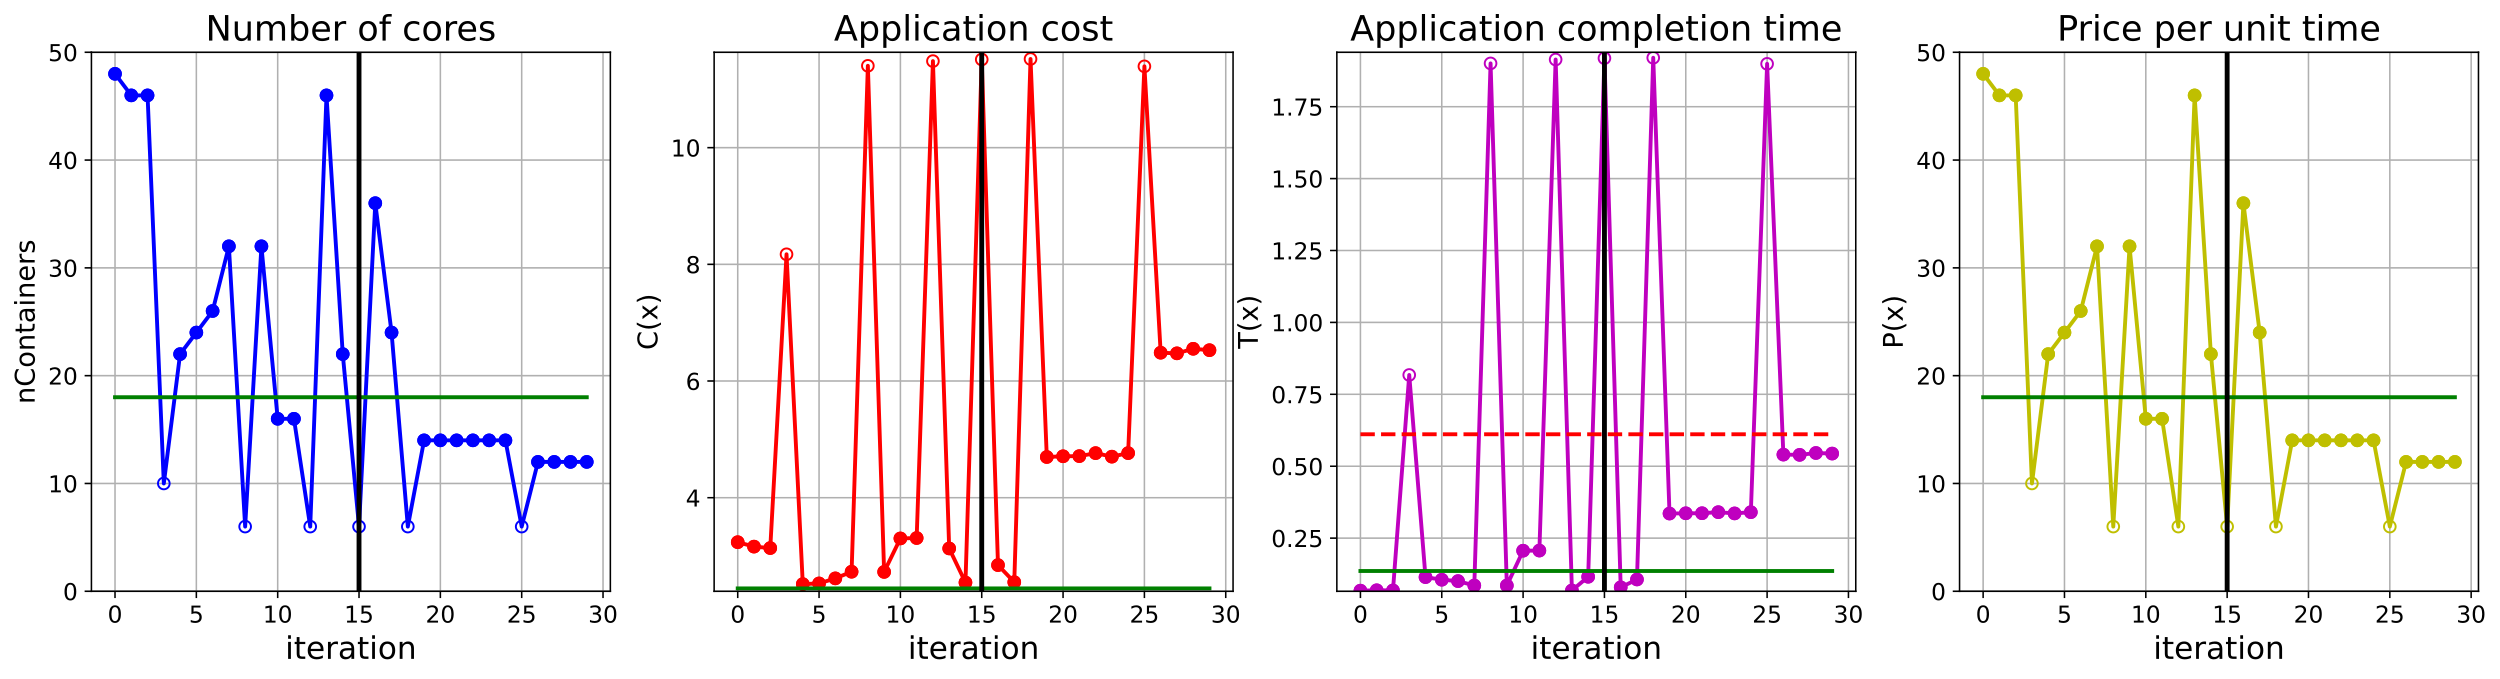 <?xml version="1.0" encoding="utf-8" standalone="no"?>
<!DOCTYPE svg PUBLIC "-//W3C//DTD SVG 1.1//EN"
  "http://www.w3.org/Graphics/SVG/1.1/DTD/svg11.dtd">
<!-- Created with matplotlib (https://matplotlib.org/) -->
<svg height="349.376pt" version="1.1" viewBox="0 0 1285.69 349.376" width="1285.69pt" xmlns="http://www.w3.org/2000/svg" xmlns:xlink="http://www.w3.org/1999/xlink">
 <defs>
  <style type="text/css">
*{stroke-linecap:butt;stroke-linejoin:round;}
  </style>
 </defs>
 <g id="figure_1">
  <g id="patch_1">
   <path d="M 0 349.376 
L 1285.69 349.376 
L 1285.69 0 
L 0 0 
z
" style="fill:#ffffff;"/>
  </g>
  <g id="axes_1">
   <g id="patch_2">
    <path d="M 47.019 304.077 
L 313.889 304.077 
L 313.889 26.877 
L 47.019 26.877 
z
" style="fill:#ffffff;"/>
   </g>
   <g id="matplotlib.axis_1">
    <g id="xtick_1">
     <g id="line2d_1">
      <path clip-path="url(#p69721bddf6)" d="M 59.15 304.077 
L 59.15 26.877 
" style="fill:none;stroke:#b0b0b0;stroke-linecap:square;stroke-width:0.8;"/>
     </g>
     <g id="line2d_2">
      <defs>
       <path d="M 0 0 
L 0 3.5 
" id="me47a5d31dd" style="stroke:#000000;stroke-width:0.8;"/>
      </defs>
      <g>
       <use style="stroke:#000000;stroke-width:0.8;" x="59.15" xlink:href="#me47a5d31dd" y="304.077"/>
      </g>
     </g>
     <g id="text_1">
      <!-- 0 -->
      <defs>
       <path d="M 31.781 66.406 
Q 24.172 66.406 20.328 58.906 
Q 16.5 51.422 16.5 36.375 
Q 16.5 21.391 20.328 13.891 
Q 24.172 6.391 31.781 6.391 
Q 39.453 6.391 43.281 13.891 
Q 47.125 21.391 47.125 36.375 
Q 47.125 51.422 43.281 58.906 
Q 39.453 66.406 31.781 66.406 
z
M 31.781 74.219 
Q 44.047 74.219 50.516 64.516 
Q 56.984 54.828 56.984 36.375 
Q 56.984 17.969 50.516 8.266 
Q 44.047 -1.422 31.781 -1.422 
Q 19.531 -1.422 13.062 8.266 
Q 6.594 17.969 6.594 36.375 
Q 6.594 54.828 13.062 64.516 
Q 19.531 74.219 31.781 74.219 
z
" id="DejaVuSans-48"/>
      </defs>
      <g transform="translate(55.332 320.195)scale(0.12 -0.12)">
       <use xlink:href="#DejaVuSans-48"/>
      </g>
     </g>
    </g>
    <g id="xtick_2">
     <g id="line2d_3">
      <path clip-path="url(#p69721bddf6)" d="M 100.979 304.077 
L 100.979 26.877 
" style="fill:none;stroke:#b0b0b0;stroke-linecap:square;stroke-width:0.8;"/>
     </g>
     <g id="line2d_4">
      <g>
       <use style="stroke:#000000;stroke-width:0.8;" x="100.979" xlink:href="#me47a5d31dd" y="304.077"/>
      </g>
     </g>
     <g id="text_2">
      <!-- 5 -->
      <defs>
       <path d="M 10.797 72.906 
L 49.516 72.906 
L 49.516 64.594 
L 19.828 64.594 
L 19.828 46.734 
Q 21.969 47.469 24.109 47.828 
Q 26.266 48.188 28.422 48.188 
Q 40.625 48.188 47.75 41.5 
Q 54.891 34.812 54.891 23.391 
Q 54.891 11.625 47.562 5.094 
Q 40.234 -1.422 26.906 -1.422 
Q 22.312 -1.422 17.547 -0.641 
Q 12.797 0.141 7.719 1.703 
L 7.719 11.625 
Q 12.109 9.234 16.797 8.062 
Q 21.484 6.891 26.703 6.891 
Q 35.156 6.891 40.078 11.328 
Q 45.016 15.766 45.016 23.391 
Q 45.016 31 40.078 35.438 
Q 35.156 39.891 26.703 39.891 
Q 22.75 39.891 18.812 39.016 
Q 14.891 38.141 10.797 36.281 
z
" id="DejaVuSans-53"/>
      </defs>
      <g transform="translate(97.161 320.195)scale(0.12 -0.12)">
       <use xlink:href="#DejaVuSans-53"/>
      </g>
     </g>
    </g>
    <g id="xtick_3">
     <g id="line2d_5">
      <path clip-path="url(#p69721bddf6)" d="M 142.808 304.077 
L 142.808 26.877 
" style="fill:none;stroke:#b0b0b0;stroke-linecap:square;stroke-width:0.8;"/>
     </g>
     <g id="line2d_6">
      <g>
       <use style="stroke:#000000;stroke-width:0.8;" x="142.808" xlink:href="#me47a5d31dd" y="304.077"/>
      </g>
     </g>
     <g id="text_3">
      <!-- 10 -->
      <defs>
       <path d="M 12.406 8.297 
L 28.516 8.297 
L 28.516 63.922 
L 10.984 60.406 
L 10.984 69.391 
L 28.422 72.906 
L 38.281 72.906 
L 38.281 8.297 
L 54.391 8.297 
L 54.391 0 
L 12.406 0 
z
" id="DejaVuSans-49"/>
      </defs>
      <g transform="translate(135.173 320.195)scale(0.12 -0.12)">
       <use xlink:href="#DejaVuSans-49"/>
       <use x="63.623" xlink:href="#DejaVuSans-48"/>
      </g>
     </g>
    </g>
    <g id="xtick_4">
     <g id="line2d_7">
      <path clip-path="url(#p69721bddf6)" d="M 184.637 304.077 
L 184.637 26.877 
" style="fill:none;stroke:#b0b0b0;stroke-linecap:square;stroke-width:0.8;"/>
     </g>
     <g id="line2d_8">
      <g>
       <use style="stroke:#000000;stroke-width:0.8;" x="184.637" xlink:href="#me47a5d31dd" y="304.077"/>
      </g>
     </g>
     <g id="text_4">
      <!-- 15 -->
      <g transform="translate(177.002 320.195)scale(0.12 -0.12)">
       <use xlink:href="#DejaVuSans-49"/>
       <use x="63.623" xlink:href="#DejaVuSans-53"/>
      </g>
     </g>
    </g>
    <g id="xtick_5">
     <g id="line2d_9">
      <path clip-path="url(#p69721bddf6)" d="M 226.466 304.077 
L 226.466 26.877 
" style="fill:none;stroke:#b0b0b0;stroke-linecap:square;stroke-width:0.8;"/>
     </g>
     <g id="line2d_10">
      <g>
       <use style="stroke:#000000;stroke-width:0.8;" x="226.466" xlink:href="#me47a5d31dd" y="304.077"/>
      </g>
     </g>
     <g id="text_5">
      <!-- 20 -->
      <defs>
       <path d="M 19.188 8.297 
L 53.609 8.297 
L 53.609 0 
L 7.328 0 
L 7.328 8.297 
Q 12.938 14.109 22.625 23.891 
Q 32.328 33.688 34.812 36.531 
Q 39.547 41.844 41.422 45.531 
Q 43.312 49.219 43.312 52.781 
Q 43.312 58.594 39.234 62.25 
Q 35.156 65.922 28.609 65.922 
Q 23.969 65.922 18.812 64.312 
Q 13.672 62.703 7.812 59.422 
L 7.812 69.391 
Q 13.766 71.781 18.938 73 
Q 24.125 74.219 28.422 74.219 
Q 39.75 74.219 46.484 68.547 
Q 53.219 62.891 53.219 53.422 
Q 53.219 48.922 51.531 44.891 
Q 49.859 40.875 45.406 35.406 
Q 44.188 33.984 37.641 27.219 
Q 31.109 20.453 19.188 8.297 
z
" id="DejaVuSans-50"/>
      </defs>
      <g transform="translate(218.831 320.195)scale(0.12 -0.12)">
       <use xlink:href="#DejaVuSans-50"/>
       <use x="63.623" xlink:href="#DejaVuSans-48"/>
      </g>
     </g>
    </g>
    <g id="xtick_6">
     <g id="line2d_11">
      <path clip-path="url(#p69721bddf6)" d="M 268.295 304.077 
L 268.295 26.877 
" style="fill:none;stroke:#b0b0b0;stroke-linecap:square;stroke-width:0.8;"/>
     </g>
     <g id="line2d_12">
      <g>
       <use style="stroke:#000000;stroke-width:0.8;" x="268.295" xlink:href="#me47a5d31dd" y="304.077"/>
      </g>
     </g>
     <g id="text_6">
      <!-- 25 -->
      <g transform="translate(260.66 320.195)scale(0.12 -0.12)">
       <use xlink:href="#DejaVuSans-50"/>
       <use x="63.623" xlink:href="#DejaVuSans-53"/>
      </g>
     </g>
    </g>
    <g id="xtick_7">
     <g id="line2d_13">
      <path clip-path="url(#p69721bddf6)" d="M 310.124 304.077 
L 310.124 26.877 
" style="fill:none;stroke:#b0b0b0;stroke-linecap:square;stroke-width:0.8;"/>
     </g>
     <g id="line2d_14">
      <g>
       <use style="stroke:#000000;stroke-width:0.8;" x="310.124" xlink:href="#me47a5d31dd" y="304.077"/>
      </g>
     </g>
     <g id="text_7">
      <!-- 30 -->
      <defs>
       <path d="M 40.578 39.312 
Q 47.656 37.797 51.625 33 
Q 55.609 28.219 55.609 21.188 
Q 55.609 10.406 48.188 4.484 
Q 40.766 -1.422 27.094 -1.422 
Q 22.516 -1.422 17.656 -0.516 
Q 12.797 0.391 7.625 2.203 
L 7.625 11.719 
Q 11.719 9.328 16.594 8.109 
Q 21.484 6.891 26.812 6.891 
Q 36.078 6.891 40.938 10.547 
Q 45.797 14.203 45.797 21.188 
Q 45.797 27.641 41.281 31.266 
Q 36.766 34.906 28.719 34.906 
L 20.219 34.906 
L 20.219 43.016 
L 29.109 43.016 
Q 36.375 43.016 40.234 45.922 
Q 44.094 48.828 44.094 54.297 
Q 44.094 59.906 40.109 62.906 
Q 36.141 65.922 28.719 65.922 
Q 24.656 65.922 20.016 65.031 
Q 15.375 64.156 9.812 62.312 
L 9.812 71.094 
Q 15.438 72.656 20.344 73.438 
Q 25.25 74.219 29.594 74.219 
Q 40.828 74.219 47.359 69.109 
Q 53.906 64.016 53.906 55.328 
Q 53.906 49.266 50.438 45.094 
Q 46.969 40.922 40.578 39.312 
z
" id="DejaVuSans-51"/>
      </defs>
      <g transform="translate(302.489 320.195)scale(0.12 -0.12)">
       <use xlink:href="#DejaVuSans-51"/>
       <use x="63.623" xlink:href="#DejaVuSans-48"/>
      </g>
     </g>
    </g>
    <g id="text_8">
     <!-- iteration -->
     <defs>
      <path d="M 9.422 54.688 
L 18.406 54.688 
L 18.406 0 
L 9.422 0 
z
M 9.422 75.984 
L 18.406 75.984 
L 18.406 64.594 
L 9.422 64.594 
z
" id="DejaVuSans-105"/>
      <path d="M 18.312 70.219 
L 18.312 54.688 
L 36.812 54.688 
L 36.812 47.703 
L 18.312 47.703 
L 18.312 18.016 
Q 18.312 11.328 20.141 9.422 
Q 21.969 7.516 27.594 7.516 
L 36.812 7.516 
L 36.812 0 
L 27.594 0 
Q 17.188 0 13.234 3.875 
Q 9.281 7.766 9.281 18.016 
L 9.281 47.703 
L 2.688 47.703 
L 2.688 54.688 
L 9.281 54.688 
L 9.281 70.219 
z
" id="DejaVuSans-116"/>
      <path d="M 56.203 29.594 
L 56.203 25.203 
L 14.891 25.203 
Q 15.484 15.922 20.484 11.062 
Q 25.484 6.203 34.422 6.203 
Q 39.594 6.203 44.453 7.469 
Q 49.312 8.734 54.109 11.281 
L 54.109 2.781 
Q 49.266 0.734 44.188 -0.344 
Q 39.109 -1.422 33.891 -1.422 
Q 20.797 -1.422 13.156 6.188 
Q 5.516 13.812 5.516 26.812 
Q 5.516 40.234 12.766 48.109 
Q 20.016 56 32.328 56 
Q 43.359 56 49.781 48.891 
Q 56.203 41.797 56.203 29.594 
z
M 47.219 32.234 
Q 47.125 39.594 43.094 43.984 
Q 39.062 48.391 32.422 48.391 
Q 24.906 48.391 20.391 44.141 
Q 15.875 39.891 15.188 32.172 
z
" id="DejaVuSans-101"/>
      <path d="M 41.109 46.297 
Q 39.594 47.172 37.812 47.578 
Q 36.031 48 33.891 48 
Q 26.266 48 22.188 43.047 
Q 18.109 38.094 18.109 28.812 
L 18.109 0 
L 9.078 0 
L 9.078 54.688 
L 18.109 54.688 
L 18.109 46.188 
Q 20.953 51.172 25.484 53.578 
Q 30.031 56 36.531 56 
Q 37.453 56 38.578 55.875 
Q 39.703 55.766 41.062 55.516 
z
" id="DejaVuSans-114"/>
      <path d="M 34.281 27.484 
Q 23.391 27.484 19.188 25 
Q 14.984 22.516 14.984 16.5 
Q 14.984 11.719 18.141 8.906 
Q 21.297 6.109 26.703 6.109 
Q 34.188 6.109 38.703 11.406 
Q 43.219 16.703 43.219 25.484 
L 43.219 27.484 
z
M 52.203 31.203 
L 52.203 0 
L 43.219 0 
L 43.219 8.297 
Q 40.141 3.328 35.547 0.953 
Q 30.953 -1.422 24.312 -1.422 
Q 15.922 -1.422 10.953 3.297 
Q 6 8.016 6 15.922 
Q 6 25.141 12.172 29.828 
Q 18.359 34.516 30.609 34.516 
L 43.219 34.516 
L 43.219 35.406 
Q 43.219 41.609 39.141 45 
Q 35.062 48.391 27.688 48.391 
Q 23 48.391 18.547 47.266 
Q 14.109 46.141 10.016 43.891 
L 10.016 52.203 
Q 14.938 54.109 19.578 55.047 
Q 24.219 56 28.609 56 
Q 40.484 56 46.344 49.844 
Q 52.203 43.703 52.203 31.203 
z
" id="DejaVuSans-97"/>
      <path d="M 30.609 48.391 
Q 23.391 48.391 19.188 42.75 
Q 14.984 37.109 14.984 27.297 
Q 14.984 17.484 19.156 11.844 
Q 23.344 6.203 30.609 6.203 
Q 37.797 6.203 41.984 11.859 
Q 46.188 17.531 46.188 27.297 
Q 46.188 37.016 41.984 42.703 
Q 37.797 48.391 30.609 48.391 
z
M 30.609 56 
Q 42.328 56 49.016 48.375 
Q 55.719 40.766 55.719 27.297 
Q 55.719 13.875 49.016 6.219 
Q 42.328 -1.422 30.609 -1.422 
Q 18.844 -1.422 12.172 6.219 
Q 5.516 13.875 5.516 27.297 
Q 5.516 40.766 12.172 48.375 
Q 18.844 56 30.609 56 
z
" id="DejaVuSans-111"/>
      <path d="M 54.891 33.016 
L 54.891 0 
L 45.906 0 
L 45.906 32.719 
Q 45.906 40.484 42.875 44.328 
Q 39.844 48.188 33.797 48.188 
Q 26.516 48.188 22.312 43.547 
Q 18.109 38.922 18.109 30.906 
L 18.109 0 
L 9.078 0 
L 9.078 54.688 
L 18.109 54.688 
L 18.109 46.188 
Q 21.344 51.125 25.703 53.562 
Q 30.078 56 35.797 56 
Q 45.219 56 50.047 50.172 
Q 54.891 44.344 54.891 33.016 
z
" id="DejaVuSans-110"/>
     </defs>
     <g transform="translate(146.658 338.848)scale(0.16 -0.16)">
      <use xlink:href="#DejaVuSans-105"/>
      <use x="27.783" xlink:href="#DejaVuSans-116"/>
      <use x="66.992" xlink:href="#DejaVuSans-101"/>
      <use x="128.516" xlink:href="#DejaVuSans-114"/>
      <use x="169.629" xlink:href="#DejaVuSans-97"/>
      <use x="230.908" xlink:href="#DejaVuSans-116"/>
      <use x="270.117" xlink:href="#DejaVuSans-105"/>
      <use x="297.9" xlink:href="#DejaVuSans-111"/>
      <use x="359.082" xlink:href="#DejaVuSans-110"/>
     </g>
    </g>
   </g>
   <g id="matplotlib.axis_2">
    <g id="ytick_1">
     <g id="line2d_15">
      <path clip-path="url(#p69721bddf6)" d="M 47.019 304.077 
L 313.889 304.077 
" style="fill:none;stroke:#b0b0b0;stroke-linecap:square;stroke-width:0.8;"/>
     </g>
     <g id="line2d_16">
      <defs>
       <path d="M 0 0 
L -3.5 0 
" id="mf9bb42e67c" style="stroke:#000000;stroke-width:0.8;"/>
      </defs>
      <g>
       <use style="stroke:#000000;stroke-width:0.8;" x="47.019" xlink:href="#mf9bb42e67c" y="304.077"/>
      </g>
     </g>
     <g id="text_9">
      <!-- 0 -->
      <g transform="translate(32.384 308.636)scale(0.12 -0.12)">
       <use xlink:href="#DejaVuSans-48"/>
      </g>
     </g>
    </g>
    <g id="ytick_2">
     <g id="line2d_17">
      <path clip-path="url(#p69721bddf6)" d="M 47.019 248.637 
L 313.889 248.637 
" style="fill:none;stroke:#b0b0b0;stroke-linecap:square;stroke-width:0.8;"/>
     </g>
     <g id="line2d_18">
      <g>
       <use style="stroke:#000000;stroke-width:0.8;" x="47.019" xlink:href="#mf9bb42e67c" y="248.637"/>
      </g>
     </g>
     <g id="text_10">
      <!-- 10 -->
      <g transform="translate(24.749 253.196)scale(0.12 -0.12)">
       <use xlink:href="#DejaVuSans-49"/>
       <use x="63.623" xlink:href="#DejaVuSans-48"/>
      </g>
     </g>
    </g>
    <g id="ytick_3">
     <g id="line2d_19">
      <path clip-path="url(#p69721bddf6)" d="M 47.019 193.197 
L 313.889 193.197 
" style="fill:none;stroke:#b0b0b0;stroke-linecap:square;stroke-width:0.8;"/>
     </g>
     <g id="line2d_20">
      <g>
       <use style="stroke:#000000;stroke-width:0.8;" x="47.019" xlink:href="#mf9bb42e67c" y="193.197"/>
      </g>
     </g>
     <g id="text_11">
      <!-- 20 -->
      <g transform="translate(24.749 197.756)scale(0.12 -0.12)">
       <use xlink:href="#DejaVuSans-50"/>
       <use x="63.623" xlink:href="#DejaVuSans-48"/>
      </g>
     </g>
    </g>
    <g id="ytick_4">
     <g id="line2d_21">
      <path clip-path="url(#p69721bddf6)" d="M 47.019 137.757 
L 313.889 137.757 
" style="fill:none;stroke:#b0b0b0;stroke-linecap:square;stroke-width:0.8;"/>
     </g>
     <g id="line2d_22">
      <g>
       <use style="stroke:#000000;stroke-width:0.8;" x="47.019" xlink:href="#mf9bb42e67c" y="137.757"/>
      </g>
     </g>
     <g id="text_12">
      <!-- 30 -->
      <g transform="translate(24.749 142.316)scale(0.12 -0.12)">
       <use xlink:href="#DejaVuSans-51"/>
       <use x="63.623" xlink:href="#DejaVuSans-48"/>
      </g>
     </g>
    </g>
    <g id="ytick_5">
     <g id="line2d_23">
      <path clip-path="url(#p69721bddf6)" d="M 47.019 82.317 
L 313.889 82.317 
" style="fill:none;stroke:#b0b0b0;stroke-linecap:square;stroke-width:0.8;"/>
     </g>
     <g id="line2d_24">
      <g>
       <use style="stroke:#000000;stroke-width:0.8;" x="47.019" xlink:href="#mf9bb42e67c" y="82.317"/>
      </g>
     </g>
     <g id="text_13">
      <!-- 40 -->
      <defs>
       <path d="M 37.797 64.312 
L 12.891 25.391 
L 37.797 25.391 
z
M 35.203 72.906 
L 47.609 72.906 
L 47.609 25.391 
L 58.016 25.391 
L 58.016 17.188 
L 47.609 17.188 
L 47.609 0 
L 37.797 0 
L 37.797 17.188 
L 4.891 17.188 
L 4.891 26.703 
z
" id="DejaVuSans-52"/>
      </defs>
      <g transform="translate(24.749 86.876)scale(0.12 -0.12)">
       <use xlink:href="#DejaVuSans-52"/>
       <use x="63.623" xlink:href="#DejaVuSans-48"/>
      </g>
     </g>
    </g>
    <g id="ytick_6">
     <g id="line2d_25">
      <path clip-path="url(#p69721bddf6)" d="M 47.019 26.877 
L 313.889 26.877 
" style="fill:none;stroke:#b0b0b0;stroke-linecap:square;stroke-width:0.8;"/>
     </g>
     <g id="line2d_26">
      <g>
       <use style="stroke:#000000;stroke-width:0.8;" x="47.019" xlink:href="#mf9bb42e67c" y="26.877"/>
      </g>
     </g>
     <g id="text_14">
      <!-- 50 -->
      <g transform="translate(24.749 31.436)scale(0.12 -0.12)">
       <use xlink:href="#DejaVuSans-53"/>
       <use x="63.623" xlink:href="#DejaVuSans-48"/>
      </g>
     </g>
    </g>
    <g id="text_15">
     <!-- nContainers -->
     <defs>
      <path d="M 64.406 67.281 
L 64.406 56.891 
Q 59.422 61.531 53.781 63.812 
Q 48.141 66.109 41.797 66.109 
Q 29.297 66.109 22.656 58.469 
Q 16.016 50.828 16.016 36.375 
Q 16.016 21.969 22.656 14.328 
Q 29.297 6.688 41.797 6.688 
Q 48.141 6.688 53.781 8.984 
Q 59.422 11.281 64.406 15.922 
L 64.406 5.609 
Q 59.234 2.094 53.438 0.328 
Q 47.656 -1.422 41.219 -1.422 
Q 24.656 -1.422 15.125 8.703 
Q 5.609 18.844 5.609 36.375 
Q 5.609 53.953 15.125 64.078 
Q 24.656 74.219 41.219 74.219 
Q 47.75 74.219 53.531 72.484 
Q 59.328 70.75 64.406 67.281 
z
" id="DejaVuSans-67"/>
      <path d="M 44.281 53.078 
L 44.281 44.578 
Q 40.484 46.531 36.375 47.5 
Q 32.281 48.484 27.875 48.484 
Q 21.188 48.484 17.844 46.438 
Q 14.5 44.391 14.5 40.281 
Q 14.5 37.156 16.891 35.375 
Q 19.281 33.594 26.516 31.984 
L 29.594 31.297 
Q 39.156 29.25 43.188 25.516 
Q 47.219 21.781 47.219 15.094 
Q 47.219 7.469 41.188 3.016 
Q 35.156 -1.422 24.609 -1.422 
Q 20.219 -1.422 15.453 -0.562 
Q 10.688 0.297 5.422 2 
L 5.422 11.281 
Q 10.406 8.688 15.234 7.391 
Q 20.062 6.109 24.812 6.109 
Q 31.156 6.109 34.562 8.281 
Q 37.984 10.453 37.984 14.406 
Q 37.984 18.062 35.516 20.016 
Q 33.062 21.969 24.703 23.781 
L 21.578 24.516 
Q 13.234 26.266 9.516 29.906 
Q 5.812 33.547 5.812 39.891 
Q 5.812 47.609 11.281 51.797 
Q 16.75 56 26.812 56 
Q 31.781 56 36.172 55.266 
Q 40.578 54.547 44.281 53.078 
z
" id="DejaVuSans-115"/>
     </defs>
     <g transform="translate(17.838 207.767)rotate(-90)scale(0.14 -0.14)">
      <use xlink:href="#DejaVuSans-110"/>
      <use x="63.379" xlink:href="#DejaVuSans-67"/>
      <use x="133.203" xlink:href="#DejaVuSans-111"/>
      <use x="194.385" xlink:href="#DejaVuSans-110"/>
      <use x="257.764" xlink:href="#DejaVuSans-116"/>
      <use x="296.973" xlink:href="#DejaVuSans-97"/>
      <use x="358.252" xlink:href="#DejaVuSans-105"/>
      <use x="386.035" xlink:href="#DejaVuSans-110"/>
      <use x="449.414" xlink:href="#DejaVuSans-101"/>
      <use x="510.938" xlink:href="#DejaVuSans-114"/>
      <use x="552.051" xlink:href="#DejaVuSans-115"/>
     </g>
    </g>
   </g>
   <g id="line2d_27">
    <path clip-path="url(#p69721bddf6)" d="M 59.15 37.965 
L 67.516 49.053 
L 75.881 49.053 
L 84.247 248.637 
L 92.613 182.109 
L 100.979 171.021 
L 109.345 159.933 
L 117.711 126.669 
L 126.076 270.813 
L 134.442 126.669 
L 142.808 215.373 
L 151.174 215.373 
L 159.54 270.813 
L 167.905 49.053 
L 176.271 182.109 
L 184.637 270.813 
L 193.003 104.493 
L 201.369 171.021 
L 209.735 270.813 
L 218.1 226.461 
L 226.466 226.461 
L 234.832 226.461 
L 243.198 226.461 
L 251.564 226.461 
L 259.929 226.461 
L 268.295 270.813 
L 276.661 237.549 
L 285.027 237.549 
L 293.393 237.549 
L 301.759 237.549 
" style="fill:none;stroke:#0000ff;stroke-linecap:square;stroke-width:2;"/>
    <defs>
     <path d="M 0 3 
C 0.796 3 1.559 2.684 2.121 2.121 
C 2.684 1.559 3 0.796 3 0 
C 3 -0.796 2.684 -1.559 2.121 -2.121 
C 1.559 -2.684 0.796 -3 0 -3 
C -0.796 -3 -1.559 -2.684 -2.121 -2.121 
C -2.684 -1.559 -3 -0.796 -3 0 
C -3 0.796 -2.684 1.559 -2.121 2.121 
C -1.559 2.684 -0.796 3 0 3 
z
" id="m3e3f34fb6d" style="stroke:#0000ff;"/>
    </defs>
    <g clip-path="url(#p69721bddf6)">
     <use style="fill-opacity:0;stroke:#0000ff;" x="59.15" xlink:href="#m3e3f34fb6d" y="37.965"/>
     <use style="fill-opacity:0;stroke:#0000ff;" x="67.516" xlink:href="#m3e3f34fb6d" y="49.053"/>
     <use style="fill-opacity:0;stroke:#0000ff;" x="75.881" xlink:href="#m3e3f34fb6d" y="49.053"/>
     <use style="fill-opacity:0;stroke:#0000ff;" x="84.247" xlink:href="#m3e3f34fb6d" y="248.637"/>
     <use style="fill-opacity:0;stroke:#0000ff;" x="92.613" xlink:href="#m3e3f34fb6d" y="182.109"/>
     <use style="fill-opacity:0;stroke:#0000ff;" x="100.979" xlink:href="#m3e3f34fb6d" y="171.021"/>
     <use style="fill-opacity:0;stroke:#0000ff;" x="109.345" xlink:href="#m3e3f34fb6d" y="159.933"/>
     <use style="fill-opacity:0;stroke:#0000ff;" x="117.711" xlink:href="#m3e3f34fb6d" y="126.669"/>
     <use style="fill-opacity:0;stroke:#0000ff;" x="126.076" xlink:href="#m3e3f34fb6d" y="270.813"/>
     <use style="fill-opacity:0;stroke:#0000ff;" x="134.442" xlink:href="#m3e3f34fb6d" y="126.669"/>
     <use style="fill-opacity:0;stroke:#0000ff;" x="142.808" xlink:href="#m3e3f34fb6d" y="215.373"/>
     <use style="fill-opacity:0;stroke:#0000ff;" x="151.174" xlink:href="#m3e3f34fb6d" y="215.373"/>
     <use style="fill-opacity:0;stroke:#0000ff;" x="159.54" xlink:href="#m3e3f34fb6d" y="270.813"/>
     <use style="fill-opacity:0;stroke:#0000ff;" x="167.905" xlink:href="#m3e3f34fb6d" y="49.053"/>
     <use style="fill-opacity:0;stroke:#0000ff;" x="176.271" xlink:href="#m3e3f34fb6d" y="182.109"/>
     <use style="fill-opacity:0;stroke:#0000ff;" x="184.637" xlink:href="#m3e3f34fb6d" y="270.813"/>
     <use style="fill-opacity:0;stroke:#0000ff;" x="193.003" xlink:href="#m3e3f34fb6d" y="104.493"/>
     <use style="fill-opacity:0;stroke:#0000ff;" x="201.369" xlink:href="#m3e3f34fb6d" y="171.021"/>
     <use style="fill-opacity:0;stroke:#0000ff;" x="209.735" xlink:href="#m3e3f34fb6d" y="270.813"/>
     <use style="fill-opacity:0;stroke:#0000ff;" x="218.1" xlink:href="#m3e3f34fb6d" y="226.461"/>
     <use style="fill-opacity:0;stroke:#0000ff;" x="226.466" xlink:href="#m3e3f34fb6d" y="226.461"/>
     <use style="fill-opacity:0;stroke:#0000ff;" x="234.832" xlink:href="#m3e3f34fb6d" y="226.461"/>
     <use style="fill-opacity:0;stroke:#0000ff;" x="243.198" xlink:href="#m3e3f34fb6d" y="226.461"/>
     <use style="fill-opacity:0;stroke:#0000ff;" x="251.564" xlink:href="#m3e3f34fb6d" y="226.461"/>
     <use style="fill-opacity:0;stroke:#0000ff;" x="259.929" xlink:href="#m3e3f34fb6d" y="226.461"/>
     <use style="fill-opacity:0;stroke:#0000ff;" x="268.295" xlink:href="#m3e3f34fb6d" y="270.813"/>
     <use style="fill-opacity:0;stroke:#0000ff;" x="276.661" xlink:href="#m3e3f34fb6d" y="237.549"/>
     <use style="fill-opacity:0;stroke:#0000ff;" x="285.027" xlink:href="#m3e3f34fb6d" y="237.549"/>
     <use style="fill-opacity:0;stroke:#0000ff;" x="293.393" xlink:href="#m3e3f34fb6d" y="237.549"/>
     <use style="fill-opacity:0;stroke:#0000ff;" x="301.759" xlink:href="#m3e3f34fb6d" y="237.549"/>
    </g>
   </g>
   <g id="line2d_28">
    <defs>
     <path d="M 0 3 
C 0.796 3 1.559 2.684 2.121 2.121 
C 2.684 1.559 3 0.796 3 0 
C 3 -0.796 2.684 -1.559 2.121 -2.121 
C 1.559 -2.684 0.796 -3 0 -3 
C -0.796 -3 -1.559 -2.684 -2.121 -2.121 
C -2.684 -1.559 -3 -0.796 -3 0 
C -3 0.796 -2.684 1.559 -2.121 2.121 
C -1.559 2.684 -0.796 3 0 3 
z
" id="m9c049e639c" style="stroke:#0000ff;"/>
    </defs>
    <g clip-path="url(#p69721bddf6)">
     <use style="fill:#0000ff;stroke:#0000ff;" x="59.15" xlink:href="#m9c049e639c" y="37.965"/>
    </g>
   </g>
   <g id="line2d_29">
    <g clip-path="url(#p69721bddf6)">
     <use style="fill:#0000ff;stroke:#0000ff;" x="67.516" xlink:href="#m9c049e639c" y="49.053"/>
    </g>
   </g>
   <g id="line2d_30">
    <g clip-path="url(#p69721bddf6)">
     <use style="fill:#0000ff;stroke:#0000ff;" x="75.881" xlink:href="#m9c049e639c" y="49.053"/>
    </g>
   </g>
   <g id="line2d_31">
    <g clip-path="url(#p69721bddf6)">
     <use style="fill:#0000ff;stroke:#0000ff;" x="92.613" xlink:href="#m9c049e639c" y="182.109"/>
    </g>
   </g>
   <g id="line2d_32">
    <g clip-path="url(#p69721bddf6)">
     <use style="fill:#0000ff;stroke:#0000ff;" x="100.979" xlink:href="#m9c049e639c" y="171.021"/>
    </g>
   </g>
   <g id="line2d_33">
    <g clip-path="url(#p69721bddf6)">
     <use style="fill:#0000ff;stroke:#0000ff;" x="109.345" xlink:href="#m9c049e639c" y="159.933"/>
    </g>
   </g>
   <g id="line2d_34">
    <g clip-path="url(#p69721bddf6)">
     <use style="fill:#0000ff;stroke:#0000ff;" x="117.711" xlink:href="#m9c049e639c" y="126.669"/>
    </g>
   </g>
   <g id="line2d_35">
    <g clip-path="url(#p69721bddf6)">
     <use style="fill:#0000ff;stroke:#0000ff;" x="134.442" xlink:href="#m9c049e639c" y="126.669"/>
    </g>
   </g>
   <g id="line2d_36">
    <g clip-path="url(#p69721bddf6)">
     <use style="fill:#0000ff;stroke:#0000ff;" x="142.808" xlink:href="#m9c049e639c" y="215.373"/>
    </g>
   </g>
   <g id="line2d_37">
    <g clip-path="url(#p69721bddf6)">
     <use style="fill:#0000ff;stroke:#0000ff;" x="151.174" xlink:href="#m9c049e639c" y="215.373"/>
    </g>
   </g>
   <g id="line2d_38">
    <g clip-path="url(#p69721bddf6)">
     <use style="fill:#0000ff;stroke:#0000ff;" x="167.905" xlink:href="#m9c049e639c" y="49.053"/>
    </g>
   </g>
   <g id="line2d_39">
    <g clip-path="url(#p69721bddf6)">
     <use style="fill:#0000ff;stroke:#0000ff;" x="176.271" xlink:href="#m9c049e639c" y="182.109"/>
    </g>
   </g>
   <g id="line2d_40">
    <g clip-path="url(#p69721bddf6)">
     <use style="fill:#0000ff;stroke:#0000ff;" x="193.003" xlink:href="#m9c049e639c" y="104.493"/>
    </g>
   </g>
   <g id="line2d_41">
    <g clip-path="url(#p69721bddf6)">
     <use style="fill:#0000ff;stroke:#0000ff;" x="201.369" xlink:href="#m9c049e639c" y="171.021"/>
    </g>
   </g>
   <g id="line2d_42">
    <g clip-path="url(#p69721bddf6)">
     <use style="fill:#0000ff;stroke:#0000ff;" x="218.1" xlink:href="#m9c049e639c" y="226.461"/>
    </g>
   </g>
   <g id="line2d_43">
    <g clip-path="url(#p69721bddf6)">
     <use style="fill:#0000ff;stroke:#0000ff;" x="226.466" xlink:href="#m9c049e639c" y="226.461"/>
    </g>
   </g>
   <g id="line2d_44">
    <g clip-path="url(#p69721bddf6)">
     <use style="fill:#0000ff;stroke:#0000ff;" x="234.832" xlink:href="#m9c049e639c" y="226.461"/>
    </g>
   </g>
   <g id="line2d_45">
    <g clip-path="url(#p69721bddf6)">
     <use style="fill:#0000ff;stroke:#0000ff;" x="243.198" xlink:href="#m9c049e639c" y="226.461"/>
    </g>
   </g>
   <g id="line2d_46">
    <g clip-path="url(#p69721bddf6)">
     <use style="fill:#0000ff;stroke:#0000ff;" x="251.564" xlink:href="#m9c049e639c" y="226.461"/>
    </g>
   </g>
   <g id="line2d_47">
    <g clip-path="url(#p69721bddf6)">
     <use style="fill:#0000ff;stroke:#0000ff;" x="259.929" xlink:href="#m9c049e639c" y="226.461"/>
    </g>
   </g>
   <g id="line2d_48">
    <g clip-path="url(#p69721bddf6)">
     <use style="fill:#0000ff;stroke:#0000ff;" x="276.661" xlink:href="#m9c049e639c" y="237.549"/>
    </g>
   </g>
   <g id="line2d_49">
    <g clip-path="url(#p69721bddf6)">
     <use style="fill:#0000ff;stroke:#0000ff;" x="285.027" xlink:href="#m9c049e639c" y="237.549"/>
    </g>
   </g>
   <g id="line2d_50">
    <g clip-path="url(#p69721bddf6)">
     <use style="fill:#0000ff;stroke:#0000ff;" x="293.393" xlink:href="#m9c049e639c" y="237.549"/>
    </g>
   </g>
   <g id="line2d_51">
    <g clip-path="url(#p69721bddf6)">
     <use style="fill:#0000ff;stroke:#0000ff;" x="301.759" xlink:href="#m9c049e639c" y="237.549"/>
    </g>
   </g>
   <g id="line2d_52">
    <path clip-path="url(#p69721bddf6)" d="M 59.15 204.285 
L 67.516 204.285 
L 75.881 204.285 
L 84.247 204.285 
L 92.613 204.285 
L 100.979 204.285 
L 109.345 204.285 
L 117.711 204.285 
L 126.076 204.285 
L 134.442 204.285 
L 142.808 204.285 
L 151.174 204.285 
L 159.54 204.285 
L 167.905 204.285 
L 176.271 204.285 
L 184.637 204.285 
L 193.003 204.285 
L 201.369 204.285 
L 209.735 204.285 
L 218.1 204.285 
L 226.466 204.285 
L 234.832 204.285 
L 243.198 204.285 
L 251.564 204.285 
L 259.929 204.285 
L 268.295 204.285 
L 276.661 204.285 
L 285.027 204.285 
L 293.393 204.285 
L 301.759 204.285 
" style="fill:none;stroke:#008000;stroke-linecap:square;stroke-width:2;"/>
   </g>
   <g id="line2d_53">
    <path clip-path="url(#p69721bddf6)" d="M 184.637 304.077 
L 184.637 26.877 
" style="fill:none;stroke:#000000;stroke-linecap:square;stroke-width:2.5;"/>
   </g>
   <g id="patch_3">
    <path d="M 47.019 304.077 
L 47.019 26.877 
" style="fill:none;stroke:#000000;stroke-linecap:square;stroke-linejoin:miter;stroke-width:0.8;"/>
   </g>
   <g id="patch_4">
    <path d="M 313.889 304.077 
L 313.889 26.877 
" style="fill:none;stroke:#000000;stroke-linecap:square;stroke-linejoin:miter;stroke-width:0.8;"/>
   </g>
   <g id="patch_5">
    <path d="M 47.019 304.077 
L 313.889 304.077 
" style="fill:none;stroke:#000000;stroke-linecap:square;stroke-linejoin:miter;stroke-width:0.8;"/>
   </g>
   <g id="patch_6">
    <path d="M 47.019 26.877 
L 313.889 26.877 
" style="fill:none;stroke:#000000;stroke-linecap:square;stroke-linejoin:miter;stroke-width:0.8;"/>
   </g>
   <g id="text_16">
    <!-- Number of cores -->
    <defs>
     <path d="M 9.812 72.906 
L 23.094 72.906 
L 55.422 11.922 
L 55.422 72.906 
L 64.984 72.906 
L 64.984 0 
L 51.703 0 
L 19.391 60.984 
L 19.391 0 
L 9.812 0 
z
" id="DejaVuSans-78"/>
     <path d="M 8.5 21.578 
L 8.5 54.688 
L 17.484 54.688 
L 17.484 21.922 
Q 17.484 14.156 20.5 10.266 
Q 23.531 6.391 29.594 6.391 
Q 36.859 6.391 41.078 11.031 
Q 45.312 15.672 45.312 23.688 
L 45.312 54.688 
L 54.297 54.688 
L 54.297 0 
L 45.312 0 
L 45.312 8.406 
Q 42.047 3.422 37.719 1 
Q 33.406 -1.422 27.688 -1.422 
Q 18.266 -1.422 13.375 4.438 
Q 8.5 10.297 8.5 21.578 
z
M 31.109 56 
z
" id="DejaVuSans-117"/>
     <path d="M 52 44.188 
Q 55.375 50.25 60.062 53.125 
Q 64.75 56 71.094 56 
Q 79.641 56 84.281 50.016 
Q 88.922 44.047 88.922 33.016 
L 88.922 0 
L 79.891 0 
L 79.891 32.719 
Q 79.891 40.578 77.094 44.375 
Q 74.312 48.188 68.609 48.188 
Q 61.625 48.188 57.562 43.547 
Q 53.516 38.922 53.516 30.906 
L 53.516 0 
L 44.484 0 
L 44.484 32.719 
Q 44.484 40.625 41.703 44.406 
Q 38.922 48.188 33.109 48.188 
Q 26.219 48.188 22.156 43.531 
Q 18.109 38.875 18.109 30.906 
L 18.109 0 
L 9.078 0 
L 9.078 54.688 
L 18.109 54.688 
L 18.109 46.188 
Q 21.188 51.219 25.484 53.609 
Q 29.781 56 35.688 56 
Q 41.656 56 45.828 52.969 
Q 50 49.953 52 44.188 
z
" id="DejaVuSans-109"/>
     <path d="M 48.688 27.297 
Q 48.688 37.203 44.609 42.844 
Q 40.531 48.484 33.406 48.484 
Q 26.266 48.484 22.188 42.844 
Q 18.109 37.203 18.109 27.297 
Q 18.109 17.391 22.188 11.75 
Q 26.266 6.109 33.406 6.109 
Q 40.531 6.109 44.609 11.75 
Q 48.688 17.391 48.688 27.297 
z
M 18.109 46.391 
Q 20.953 51.266 25.266 53.625 
Q 29.594 56 35.594 56 
Q 45.562 56 51.781 48.094 
Q 58.016 40.188 58.016 27.297 
Q 58.016 14.406 51.781 6.484 
Q 45.562 -1.422 35.594 -1.422 
Q 29.594 -1.422 25.266 0.953 
Q 20.953 3.328 18.109 8.203 
L 18.109 0 
L 9.078 0 
L 9.078 75.984 
L 18.109 75.984 
z
" id="DejaVuSans-98"/>
     <path id="DejaVuSans-32"/>
     <path d="M 37.109 75.984 
L 37.109 68.5 
L 28.516 68.5 
Q 23.688 68.5 21.797 66.547 
Q 19.922 64.594 19.922 59.516 
L 19.922 54.688 
L 34.719 54.688 
L 34.719 47.703 
L 19.922 47.703 
L 19.922 0 
L 10.891 0 
L 10.891 47.703 
L 2.297 47.703 
L 2.297 54.688 
L 10.891 54.688 
L 10.891 58.5 
Q 10.891 67.625 15.141 71.797 
Q 19.391 75.984 28.609 75.984 
z
" id="DejaVuSans-102"/>
     <path d="M 48.781 52.594 
L 48.781 44.188 
Q 44.969 46.297 41.141 47.344 
Q 37.312 48.391 33.406 48.391 
Q 24.656 48.391 19.812 42.844 
Q 14.984 37.312 14.984 27.297 
Q 14.984 17.281 19.812 11.734 
Q 24.656 6.203 33.406 6.203 
Q 37.312 6.203 41.141 7.25 
Q 44.969 8.297 48.781 10.406 
L 48.781 2.094 
Q 45.016 0.344 40.984 -0.531 
Q 36.969 -1.422 32.422 -1.422 
Q 20.062 -1.422 12.781 6.344 
Q 5.516 14.109 5.516 27.297 
Q 5.516 40.672 12.859 48.328 
Q 20.219 56 33.016 56 
Q 37.156 56 41.109 55.141 
Q 45.062 54.297 48.781 52.594 
z
" id="DejaVuSans-99"/>
    </defs>
    <g transform="translate(105.725 20.877)scale(0.18 -0.18)">
     <use xlink:href="#DejaVuSans-78"/>
     <use x="74.805" xlink:href="#DejaVuSans-117"/>
     <use x="138.184" xlink:href="#DejaVuSans-109"/>
     <use x="235.596" xlink:href="#DejaVuSans-98"/>
     <use x="299.072" xlink:href="#DejaVuSans-101"/>
     <use x="360.596" xlink:href="#DejaVuSans-114"/>
     <use x="401.709" xlink:href="#DejaVuSans-32"/>
     <use x="433.496" xlink:href="#DejaVuSans-111"/>
     <use x="494.678" xlink:href="#DejaVuSans-102"/>
     <use x="529.883" xlink:href="#DejaVuSans-32"/>
     <use x="561.67" xlink:href="#DejaVuSans-99"/>
     <use x="616.65" xlink:href="#DejaVuSans-111"/>
     <use x="677.832" xlink:href="#DejaVuSans-114"/>
     <use x="716.695" xlink:href="#DejaVuSans-101"/>
     <use x="778.219" xlink:href="#DejaVuSans-115"/>
    </g>
   </g>
  </g>
  <g id="axes_2">
   <g id="patch_7">
    <path d="M 367.263 304.077 
L 634.132 304.077 
L 634.132 26.877 
L 367.263 26.877 
z
" style="fill:#ffffff;"/>
   </g>
   <g id="matplotlib.axis_3">
    <g id="xtick_8">
     <g id="line2d_54">
      <path clip-path="url(#p09993b50f1)" d="M 379.393 304.077 
L 379.393 26.877 
" style="fill:none;stroke:#b0b0b0;stroke-linecap:square;stroke-width:0.8;"/>
     </g>
     <g id="line2d_55">
      <g>
       <use style="stroke:#000000;stroke-width:0.8;" x="379.393" xlink:href="#me47a5d31dd" y="304.077"/>
      </g>
     </g>
     <g id="text_17">
      <!-- 0 -->
      <g transform="translate(375.576 320.195)scale(0.12 -0.12)">
       <use xlink:href="#DejaVuSans-48"/>
      </g>
     </g>
    </g>
    <g id="xtick_9">
     <g id="line2d_56">
      <path clip-path="url(#p09993b50f1)" d="M 421.222 304.077 
L 421.222 26.877 
" style="fill:none;stroke:#b0b0b0;stroke-linecap:square;stroke-width:0.8;"/>
     </g>
     <g id="line2d_57">
      <g>
       <use style="stroke:#000000;stroke-width:0.8;" x="421.222" xlink:href="#me47a5d31dd" y="304.077"/>
      </g>
     </g>
     <g id="text_18">
      <!-- 5 -->
      <g transform="translate(417.405 320.195)scale(0.12 -0.12)">
       <use xlink:href="#DejaVuSans-53"/>
      </g>
     </g>
    </g>
    <g id="xtick_10">
     <g id="line2d_58">
      <path clip-path="url(#p09993b50f1)" d="M 463.051 304.077 
L 463.051 26.877 
" style="fill:none;stroke:#b0b0b0;stroke-linecap:square;stroke-width:0.8;"/>
     </g>
     <g id="line2d_59">
      <g>
       <use style="stroke:#000000;stroke-width:0.8;" x="463.051" xlink:href="#me47a5d31dd" y="304.077"/>
      </g>
     </g>
     <g id="text_19">
      <!-- 10 -->
      <g transform="translate(455.416 320.195)scale(0.12 -0.12)">
       <use xlink:href="#DejaVuSans-49"/>
       <use x="63.623" xlink:href="#DejaVuSans-48"/>
      </g>
     </g>
    </g>
    <g id="xtick_11">
     <g id="line2d_60">
      <path clip-path="url(#p09993b50f1)" d="M 504.881 304.077 
L 504.881 26.877 
" style="fill:none;stroke:#b0b0b0;stroke-linecap:square;stroke-width:0.8;"/>
     </g>
     <g id="line2d_61">
      <g>
       <use style="stroke:#000000;stroke-width:0.8;" x="504.881" xlink:href="#me47a5d31dd" y="304.077"/>
      </g>
     </g>
     <g id="text_20">
      <!-- 15 -->
      <g transform="translate(497.246 320.195)scale(0.12 -0.12)">
       <use xlink:href="#DejaVuSans-49"/>
       <use x="63.623" xlink:href="#DejaVuSans-53"/>
      </g>
     </g>
    </g>
    <g id="xtick_12">
     <g id="line2d_62">
      <path clip-path="url(#p09993b50f1)" d="M 546.71 304.077 
L 546.71 26.877 
" style="fill:none;stroke:#b0b0b0;stroke-linecap:square;stroke-width:0.8;"/>
     </g>
     <g id="line2d_63">
      <g>
       <use style="stroke:#000000;stroke-width:0.8;" x="546.71" xlink:href="#me47a5d31dd" y="304.077"/>
      </g>
     </g>
     <g id="text_21">
      <!-- 20 -->
      <g transform="translate(539.075 320.195)scale(0.12 -0.12)">
       <use xlink:href="#DejaVuSans-50"/>
       <use x="63.623" xlink:href="#DejaVuSans-48"/>
      </g>
     </g>
    </g>
    <g id="xtick_13">
     <g id="line2d_64">
      <path clip-path="url(#p09993b50f1)" d="M 588.539 304.077 
L 588.539 26.877 
" style="fill:none;stroke:#b0b0b0;stroke-linecap:square;stroke-width:0.8;"/>
     </g>
     <g id="line2d_65">
      <g>
       <use style="stroke:#000000;stroke-width:0.8;" x="588.539" xlink:href="#me47a5d31dd" y="304.077"/>
      </g>
     </g>
     <g id="text_22">
      <!-- 25 -->
      <g transform="translate(580.904 320.195)scale(0.12 -0.12)">
       <use xlink:href="#DejaVuSans-50"/>
       <use x="63.623" xlink:href="#DejaVuSans-53"/>
      </g>
     </g>
    </g>
    <g id="xtick_14">
     <g id="line2d_66">
      <path clip-path="url(#p09993b50f1)" d="M 630.368 304.077 
L 630.368 26.877 
" style="fill:none;stroke:#b0b0b0;stroke-linecap:square;stroke-width:0.8;"/>
     </g>
     <g id="line2d_67">
      <g>
       <use style="stroke:#000000;stroke-width:0.8;" x="630.368" xlink:href="#me47a5d31dd" y="304.077"/>
      </g>
     </g>
     <g id="text_23">
      <!-- 30 -->
      <g transform="translate(622.733 320.195)scale(0.12 -0.12)">
       <use xlink:href="#DejaVuSans-51"/>
       <use x="63.623" xlink:href="#DejaVuSans-48"/>
      </g>
     </g>
    </g>
    <g id="text_24">
     <!-- iteration -->
     <g transform="translate(466.901 338.848)scale(0.16 -0.16)">
      <use xlink:href="#DejaVuSans-105"/>
      <use x="27.783" xlink:href="#DejaVuSans-116"/>
      <use x="66.992" xlink:href="#DejaVuSans-101"/>
      <use x="128.516" xlink:href="#DejaVuSans-114"/>
      <use x="169.629" xlink:href="#DejaVuSans-97"/>
      <use x="230.908" xlink:href="#DejaVuSans-116"/>
      <use x="270.117" xlink:href="#DejaVuSans-105"/>
      <use x="297.9" xlink:href="#DejaVuSans-111"/>
      <use x="359.082" xlink:href="#DejaVuSans-110"/>
     </g>
    </g>
   </g>
   <g id="matplotlib.axis_4">
    <g id="ytick_7">
     <g id="line2d_68">
      <path clip-path="url(#p09993b50f1)" d="M 367.263 255.944 
L 634.132 255.944 
" style="fill:none;stroke:#b0b0b0;stroke-linecap:square;stroke-width:0.8;"/>
     </g>
     <g id="line2d_69">
      <g>
       <use style="stroke:#000000;stroke-width:0.8;" x="367.263" xlink:href="#mf9bb42e67c" y="255.944"/>
      </g>
     </g>
     <g id="text_25">
      <!-- 4 -->
      <g transform="translate(352.628 260.503)scale(0.12 -0.12)">
       <use xlink:href="#DejaVuSans-52"/>
      </g>
     </g>
    </g>
    <g id="ytick_8">
     <g id="line2d_70">
      <path clip-path="url(#p09993b50f1)" d="M 367.263 195.942 
L 634.132 195.942 
" style="fill:none;stroke:#b0b0b0;stroke-linecap:square;stroke-width:0.8;"/>
     </g>
     <g id="line2d_71">
      <g>
       <use style="stroke:#000000;stroke-width:0.8;" x="367.263" xlink:href="#mf9bb42e67c" y="195.942"/>
      </g>
     </g>
     <g id="text_26">
      <!-- 6 -->
      <defs>
       <path d="M 33.016 40.375 
Q 26.375 40.375 22.484 35.828 
Q 18.609 31.297 18.609 23.391 
Q 18.609 15.531 22.484 10.953 
Q 26.375 6.391 33.016 6.391 
Q 39.656 6.391 43.531 10.953 
Q 47.406 15.531 47.406 23.391 
Q 47.406 31.297 43.531 35.828 
Q 39.656 40.375 33.016 40.375 
z
M 52.594 71.297 
L 52.594 62.312 
Q 48.875 64.062 45.094 64.984 
Q 41.312 65.922 37.594 65.922 
Q 27.828 65.922 22.672 59.328 
Q 17.531 52.734 16.797 39.406 
Q 19.672 43.656 24.016 45.922 
Q 28.375 48.188 33.594 48.188 
Q 44.578 48.188 50.953 41.516 
Q 57.328 34.859 57.328 23.391 
Q 57.328 12.156 50.688 5.359 
Q 44.047 -1.422 33.016 -1.422 
Q 20.359 -1.422 13.672 8.266 
Q 6.984 17.969 6.984 36.375 
Q 6.984 53.656 15.188 63.938 
Q 23.391 74.219 37.203 74.219 
Q 40.922 74.219 44.703 73.484 
Q 48.484 72.75 52.594 71.297 
z
" id="DejaVuSans-54"/>
      </defs>
      <g transform="translate(352.628 200.501)scale(0.12 -0.12)">
       <use xlink:href="#DejaVuSans-54"/>
      </g>
     </g>
    </g>
    <g id="ytick_9">
     <g id="line2d_72">
      <path clip-path="url(#p09993b50f1)" d="M 367.263 135.939 
L 634.132 135.939 
" style="fill:none;stroke:#b0b0b0;stroke-linecap:square;stroke-width:0.8;"/>
     </g>
     <g id="line2d_73">
      <g>
       <use style="stroke:#000000;stroke-width:0.8;" x="367.263" xlink:href="#mf9bb42e67c" y="135.939"/>
      </g>
     </g>
     <g id="text_27">
      <!-- 8 -->
      <defs>
       <path d="M 31.781 34.625 
Q 24.75 34.625 20.719 30.859 
Q 16.703 27.094 16.703 20.516 
Q 16.703 13.922 20.719 10.156 
Q 24.75 6.391 31.781 6.391 
Q 38.812 6.391 42.859 10.172 
Q 46.922 13.969 46.922 20.516 
Q 46.922 27.094 42.891 30.859 
Q 38.875 34.625 31.781 34.625 
z
M 21.922 38.812 
Q 15.578 40.375 12.031 44.719 
Q 8.5 49.078 8.5 55.328 
Q 8.5 64.062 14.719 69.141 
Q 20.953 74.219 31.781 74.219 
Q 42.672 74.219 48.875 69.141 
Q 55.078 64.062 55.078 55.328 
Q 55.078 49.078 51.531 44.719 
Q 48 40.375 41.703 38.812 
Q 48.828 37.156 52.797 32.312 
Q 56.781 27.484 56.781 20.516 
Q 56.781 9.906 50.312 4.234 
Q 43.844 -1.422 31.781 -1.422 
Q 19.734 -1.422 13.25 4.234 
Q 6.781 9.906 6.781 20.516 
Q 6.781 27.484 10.781 32.312 
Q 14.797 37.156 21.922 38.812 
z
M 18.312 54.391 
Q 18.312 48.734 21.844 45.562 
Q 25.391 42.391 31.781 42.391 
Q 38.141 42.391 41.719 45.562 
Q 45.312 48.734 45.312 54.391 
Q 45.312 60.062 41.719 63.234 
Q 38.141 66.406 31.781 66.406 
Q 25.391 66.406 21.844 63.234 
Q 18.312 60.062 18.312 54.391 
z
" id="DejaVuSans-56"/>
      </defs>
      <g transform="translate(352.628 140.498)scale(0.12 -0.12)">
       <use xlink:href="#DejaVuSans-56"/>
      </g>
     </g>
    </g>
    <g id="ytick_10">
     <g id="line2d_74">
      <path clip-path="url(#p09993b50f1)" d="M 367.263 75.936 
L 634.132 75.936 
" style="fill:none;stroke:#b0b0b0;stroke-linecap:square;stroke-width:0.8;"/>
     </g>
     <g id="line2d_75">
      <g>
       <use style="stroke:#000000;stroke-width:0.8;" x="367.263" xlink:href="#mf9bb42e67c" y="75.936"/>
      </g>
     </g>
     <g id="text_28">
      <!-- 10 -->
      <g transform="translate(344.993 80.495)scale(0.12 -0.12)">
       <use xlink:href="#DejaVuSans-49"/>
       <use x="63.623" xlink:href="#DejaVuSans-48"/>
      </g>
     </g>
    </g>
    <g id="text_29">
     <!-- C(x) -->
     <defs>
      <path d="M 31 75.875 
Q 24.469 64.656 21.281 53.656 
Q 18.109 42.672 18.109 31.391 
Q 18.109 20.125 21.312 9.062 
Q 24.516 -2 31 -13.188 
L 23.188 -13.188 
Q 15.875 -1.703 12.234 9.375 
Q 8.594 20.453 8.594 31.391 
Q 8.594 42.281 12.203 53.312 
Q 15.828 64.359 23.188 75.875 
z
" id="DejaVuSans-40"/>
      <path d="M 54.891 54.688 
L 35.109 28.078 
L 55.906 0 
L 45.312 0 
L 29.391 21.484 
L 13.484 0 
L 2.875 0 
L 24.125 28.609 
L 4.688 54.688 
L 15.281 54.688 
L 29.781 35.203 
L 44.281 54.688 
z
" id="DejaVuSans-120"/>
      <path d="M 8.016 75.875 
L 15.828 75.875 
Q 23.141 64.359 26.781 53.312 
Q 30.422 42.281 30.422 31.391 
Q 30.422 20.453 26.781 9.375 
Q 23.141 -1.703 15.828 -13.188 
L 8.016 -13.188 
Q 14.5 -2 17.703 9.062 
Q 20.906 20.125 20.906 31.391 
Q 20.906 42.672 17.703 53.656 
Q 14.5 64.656 8.016 75.875 
z
" id="DejaVuSans-41"/>
     </defs>
     <g transform="translate(338.081 179.97)rotate(-90)scale(0.14 -0.14)">
      <use xlink:href="#DejaVuSans-67"/>
      <use x="69.824" xlink:href="#DejaVuSans-40"/>
      <use x="108.838" xlink:href="#DejaVuSans-120"/>
      <use x="168.018" xlink:href="#DejaVuSans-41"/>
     </g>
    </g>
   </g>
   <g id="line2d_76">
    <path clip-path="url(#p09993b50f1)" d="M 379.393 278.839 
L 387.759 281.112 
L 396.125 281.848 
L 404.491 130.767 
L 412.857 300.392 
L 421.222 300.044 
L 429.588 297.447 
L 437.954 294.026 
L 446.32 33.846 
L 454.686 294.115 
L 463.051 276.907 
L 471.417 276.689 
L 479.783 31.423 
L 488.149 282.055 
L 496.515 299.573 
L 504.881 30.586 
L 513.246 290.616 
L 521.612 299.387 
L 529.978 30.333 
L 538.344 235.023 
L 546.71 234.651 
L 555.075 234.574 
L 563.441 233.033 
L 571.807 234.846 
L 580.173 233.02 
L 588.539 34.115 
L 596.905 181.386 
L 605.27 181.714 
L 613.636 179.372 
L 622.002 180.092 
" style="fill:none;stroke:#ff0000;stroke-linecap:square;stroke-width:2;"/>
    <defs>
     <path d="M 0 3 
C 0.796 3 1.559 2.684 2.121 2.121 
C 2.684 1.559 3 0.796 3 0 
C 3 -0.796 2.684 -1.559 2.121 -2.121 
C 1.559 -2.684 0.796 -3 0 -3 
C -0.796 -3 -1.559 -2.684 -2.121 -2.121 
C -2.684 -1.559 -3 -0.796 -3 0 
C -3 0.796 -2.684 1.559 -2.121 2.121 
C -1.559 2.684 -0.796 3 0 3 
z
" id="m838c84e67c" style="stroke:#ff0000;"/>
    </defs>
    <g clip-path="url(#p09993b50f1)">
     <use style="fill-opacity:0;stroke:#ff0000;" x="379.393" xlink:href="#m838c84e67c" y="278.839"/>
     <use style="fill-opacity:0;stroke:#ff0000;" x="387.759" xlink:href="#m838c84e67c" y="281.112"/>
     <use style="fill-opacity:0;stroke:#ff0000;" x="396.125" xlink:href="#m838c84e67c" y="281.848"/>
     <use style="fill-opacity:0;stroke:#ff0000;" x="404.491" xlink:href="#m838c84e67c" y="130.767"/>
     <use style="fill-opacity:0;stroke:#ff0000;" x="412.857" xlink:href="#m838c84e67c" y="300.392"/>
     <use style="fill-opacity:0;stroke:#ff0000;" x="421.222" xlink:href="#m838c84e67c" y="300.044"/>
     <use style="fill-opacity:0;stroke:#ff0000;" x="429.588" xlink:href="#m838c84e67c" y="297.447"/>
     <use style="fill-opacity:0;stroke:#ff0000;" x="437.954" xlink:href="#m838c84e67c" y="294.026"/>
     <use style="fill-opacity:0;stroke:#ff0000;" x="446.32" xlink:href="#m838c84e67c" y="33.846"/>
     <use style="fill-opacity:0;stroke:#ff0000;" x="454.686" xlink:href="#m838c84e67c" y="294.115"/>
     <use style="fill-opacity:0;stroke:#ff0000;" x="463.051" xlink:href="#m838c84e67c" y="276.907"/>
     <use style="fill-opacity:0;stroke:#ff0000;" x="471.417" xlink:href="#m838c84e67c" y="276.689"/>
     <use style="fill-opacity:0;stroke:#ff0000;" x="479.783" xlink:href="#m838c84e67c" y="31.423"/>
     <use style="fill-opacity:0;stroke:#ff0000;" x="488.149" xlink:href="#m838c84e67c" y="282.055"/>
     <use style="fill-opacity:0;stroke:#ff0000;" x="496.515" xlink:href="#m838c84e67c" y="299.573"/>
     <use style="fill-opacity:0;stroke:#ff0000;" x="504.881" xlink:href="#m838c84e67c" y="30.586"/>
     <use style="fill-opacity:0;stroke:#ff0000;" x="513.246" xlink:href="#m838c84e67c" y="290.616"/>
     <use style="fill-opacity:0;stroke:#ff0000;" x="521.612" xlink:href="#m838c84e67c" y="299.387"/>
     <use style="fill-opacity:0;stroke:#ff0000;" x="529.978" xlink:href="#m838c84e67c" y="30.333"/>
     <use style="fill-opacity:0;stroke:#ff0000;" x="538.344" xlink:href="#m838c84e67c" y="235.023"/>
     <use style="fill-opacity:0;stroke:#ff0000;" x="546.71" xlink:href="#m838c84e67c" y="234.651"/>
     <use style="fill-opacity:0;stroke:#ff0000;" x="555.075" xlink:href="#m838c84e67c" y="234.574"/>
     <use style="fill-opacity:0;stroke:#ff0000;" x="563.441" xlink:href="#m838c84e67c" y="233.033"/>
     <use style="fill-opacity:0;stroke:#ff0000;" x="571.807" xlink:href="#m838c84e67c" y="234.846"/>
     <use style="fill-opacity:0;stroke:#ff0000;" x="580.173" xlink:href="#m838c84e67c" y="233.02"/>
     <use style="fill-opacity:0;stroke:#ff0000;" x="588.539" xlink:href="#m838c84e67c" y="34.115"/>
     <use style="fill-opacity:0;stroke:#ff0000;" x="596.905" xlink:href="#m838c84e67c" y="181.386"/>
     <use style="fill-opacity:0;stroke:#ff0000;" x="605.27" xlink:href="#m838c84e67c" y="181.714"/>
     <use style="fill-opacity:0;stroke:#ff0000;" x="613.636" xlink:href="#m838c84e67c" y="179.372"/>
     <use style="fill-opacity:0;stroke:#ff0000;" x="622.002" xlink:href="#m838c84e67c" y="180.092"/>
    </g>
   </g>
   <g id="line2d_77">
    <defs>
     <path d="M 0 3 
C 0.796 3 1.559 2.684 2.121 2.121 
C 2.684 1.559 3 0.796 3 0 
C 3 -0.796 2.684 -1.559 2.121 -2.121 
C 1.559 -2.684 0.796 -3 0 -3 
C -0.796 -3 -1.559 -2.684 -2.121 -2.121 
C -2.684 -1.559 -3 -0.796 -3 0 
C -3 0.796 -2.684 1.559 -2.121 2.121 
C -1.559 2.684 -0.796 3 0 3 
z
" id="m354031de71" style="stroke:#ff0000;"/>
    </defs>
    <g clip-path="url(#p09993b50f1)">
     <use style="fill:#ff0000;stroke:#ff0000;" x="379.393" xlink:href="#m354031de71" y="278.839"/>
    </g>
   </g>
   <g id="line2d_78">
    <g clip-path="url(#p09993b50f1)">
     <use style="fill:#ff0000;stroke:#ff0000;" x="387.759" xlink:href="#m354031de71" y="281.112"/>
    </g>
   </g>
   <g id="line2d_79">
    <g clip-path="url(#p09993b50f1)">
     <use style="fill:#ff0000;stroke:#ff0000;" x="396.125" xlink:href="#m354031de71" y="281.848"/>
    </g>
   </g>
   <g id="line2d_80">
    <g clip-path="url(#p09993b50f1)">
     <use style="fill:#ff0000;stroke:#ff0000;" x="412.857" xlink:href="#m354031de71" y="300.392"/>
    </g>
   </g>
   <g id="line2d_81">
    <g clip-path="url(#p09993b50f1)">
     <use style="fill:#ff0000;stroke:#ff0000;" x="421.222" xlink:href="#m354031de71" y="300.044"/>
    </g>
   </g>
   <g id="line2d_82">
    <g clip-path="url(#p09993b50f1)">
     <use style="fill:#ff0000;stroke:#ff0000;" x="429.588" xlink:href="#m354031de71" y="297.447"/>
    </g>
   </g>
   <g id="line2d_83">
    <g clip-path="url(#p09993b50f1)">
     <use style="fill:#ff0000;stroke:#ff0000;" x="437.954" xlink:href="#m354031de71" y="294.026"/>
    </g>
   </g>
   <g id="line2d_84">
    <g clip-path="url(#p09993b50f1)">
     <use style="fill:#ff0000;stroke:#ff0000;" x="454.686" xlink:href="#m354031de71" y="294.115"/>
    </g>
   </g>
   <g id="line2d_85">
    <g clip-path="url(#p09993b50f1)">
     <use style="fill:#ff0000;stroke:#ff0000;" x="463.051" xlink:href="#m354031de71" y="276.907"/>
    </g>
   </g>
   <g id="line2d_86">
    <g clip-path="url(#p09993b50f1)">
     <use style="fill:#ff0000;stroke:#ff0000;" x="471.417" xlink:href="#m354031de71" y="276.689"/>
    </g>
   </g>
   <g id="line2d_87">
    <g clip-path="url(#p09993b50f1)">
     <use style="fill:#ff0000;stroke:#ff0000;" x="488.149" xlink:href="#m354031de71" y="282.055"/>
    </g>
   </g>
   <g id="line2d_88">
    <g clip-path="url(#p09993b50f1)">
     <use style="fill:#ff0000;stroke:#ff0000;" x="496.515" xlink:href="#m354031de71" y="299.573"/>
    </g>
   </g>
   <g id="line2d_89">
    <g clip-path="url(#p09993b50f1)">
     <use style="fill:#ff0000;stroke:#ff0000;" x="513.246" xlink:href="#m354031de71" y="290.616"/>
    </g>
   </g>
   <g id="line2d_90">
    <g clip-path="url(#p09993b50f1)">
     <use style="fill:#ff0000;stroke:#ff0000;" x="521.612" xlink:href="#m354031de71" y="299.387"/>
    </g>
   </g>
   <g id="line2d_91">
    <g clip-path="url(#p09993b50f1)">
     <use style="fill:#ff0000;stroke:#ff0000;" x="538.344" xlink:href="#m354031de71" y="235.023"/>
    </g>
   </g>
   <g id="line2d_92">
    <g clip-path="url(#p09993b50f1)">
     <use style="fill:#ff0000;stroke:#ff0000;" x="546.71" xlink:href="#m354031de71" y="234.651"/>
    </g>
   </g>
   <g id="line2d_93">
    <g clip-path="url(#p09993b50f1)">
     <use style="fill:#ff0000;stroke:#ff0000;" x="555.075" xlink:href="#m354031de71" y="234.574"/>
    </g>
   </g>
   <g id="line2d_94">
    <g clip-path="url(#p09993b50f1)">
     <use style="fill:#ff0000;stroke:#ff0000;" x="563.441" xlink:href="#m354031de71" y="233.033"/>
    </g>
   </g>
   <g id="line2d_95">
    <g clip-path="url(#p09993b50f1)">
     <use style="fill:#ff0000;stroke:#ff0000;" x="571.807" xlink:href="#m354031de71" y="234.846"/>
    </g>
   </g>
   <g id="line2d_96">
    <g clip-path="url(#p09993b50f1)">
     <use style="fill:#ff0000;stroke:#ff0000;" x="580.173" xlink:href="#m354031de71" y="233.02"/>
    </g>
   </g>
   <g id="line2d_97">
    <g clip-path="url(#p09993b50f1)">
     <use style="fill:#ff0000;stroke:#ff0000;" x="596.905" xlink:href="#m354031de71" y="181.386"/>
    </g>
   </g>
   <g id="line2d_98">
    <g clip-path="url(#p09993b50f1)">
     <use style="fill:#ff0000;stroke:#ff0000;" x="605.27" xlink:href="#m354031de71" y="181.714"/>
    </g>
   </g>
   <g id="line2d_99">
    <g clip-path="url(#p09993b50f1)">
     <use style="fill:#ff0000;stroke:#ff0000;" x="613.636" xlink:href="#m354031de71" y="179.372"/>
    </g>
   </g>
   <g id="line2d_100">
    <g clip-path="url(#p09993b50f1)">
     <use style="fill:#ff0000;stroke:#ff0000;" x="622.002" xlink:href="#m354031de71" y="180.092"/>
    </g>
   </g>
   <g id="line2d_101">
    <path clip-path="url(#p09993b50f1)" d="M 379.393 302.61 
L 387.759 302.61 
L 396.125 302.61 
L 404.491 302.61 
L 412.857 302.61 
L 421.222 302.61 
L 429.588 302.61 
L 437.954 302.61 
L 446.32 302.61 
L 454.686 302.61 
L 463.051 302.61 
L 471.417 302.61 
L 479.783 302.61 
L 488.149 302.61 
L 496.515 302.61 
L 504.881 302.61 
L 513.246 302.61 
L 521.612 302.61 
L 529.978 302.61 
L 538.344 302.61 
L 546.71 302.61 
L 555.075 302.61 
L 563.441 302.61 
L 571.807 302.61 
L 580.173 302.61 
L 588.539 302.61 
L 596.905 302.61 
L 605.27 302.61 
L 613.636 302.61 
L 622.002 302.61 
" style="fill:none;stroke:#008000;stroke-linecap:square;stroke-width:2;"/>
   </g>
   <g id="line2d_102">
    <path clip-path="url(#p09993b50f1)" d="M 504.881 304.077 
L 504.881 26.877 
" style="fill:none;stroke:#000000;stroke-linecap:square;stroke-width:2.5;"/>
   </g>
   <g id="patch_8">
    <path d="M 367.263 304.077 
L 367.263 26.877 
" style="fill:none;stroke:#000000;stroke-linecap:square;stroke-linejoin:miter;stroke-width:0.8;"/>
   </g>
   <g id="patch_9">
    <path d="M 634.132 304.077 
L 634.132 26.877 
" style="fill:none;stroke:#000000;stroke-linecap:square;stroke-linejoin:miter;stroke-width:0.8;"/>
   </g>
   <g id="patch_10">
    <path d="M 367.263 304.077 
L 634.132 304.077 
" style="fill:none;stroke:#000000;stroke-linecap:square;stroke-linejoin:miter;stroke-width:0.8;"/>
   </g>
   <g id="patch_11">
    <path d="M 367.263 26.877 
L 634.132 26.877 
" style="fill:none;stroke:#000000;stroke-linecap:square;stroke-linejoin:miter;stroke-width:0.8;"/>
   </g>
   <g id="text_30">
    <!-- Application cost -->
    <defs>
     <path d="M 34.188 63.188 
L 20.797 26.906 
L 47.609 26.906 
z
M 28.609 72.906 
L 39.797 72.906 
L 67.578 0 
L 57.328 0 
L 50.688 18.703 
L 17.828 18.703 
L 11.188 0 
L 0.781 0 
z
" id="DejaVuSans-65"/>
     <path d="M 18.109 8.203 
L 18.109 -20.797 
L 9.078 -20.797 
L 9.078 54.688 
L 18.109 54.688 
L 18.109 46.391 
Q 20.953 51.266 25.266 53.625 
Q 29.594 56 35.594 56 
Q 45.562 56 51.781 48.094 
Q 58.016 40.188 58.016 27.297 
Q 58.016 14.406 51.781 6.484 
Q 45.562 -1.422 35.594 -1.422 
Q 29.594 -1.422 25.266 0.953 
Q 20.953 3.328 18.109 8.203 
z
M 48.688 27.297 
Q 48.688 37.203 44.609 42.844 
Q 40.531 48.484 33.406 48.484 
Q 26.266 48.484 22.188 42.844 
Q 18.109 37.203 18.109 27.297 
Q 18.109 17.391 22.188 11.75 
Q 26.266 6.109 33.406 6.109 
Q 40.531 6.109 44.609 11.75 
Q 48.688 17.391 48.688 27.297 
z
" id="DejaVuSans-112"/>
     <path d="M 9.422 75.984 
L 18.406 75.984 
L 18.406 0 
L 9.422 0 
z
" id="DejaVuSans-108"/>
    </defs>
    <g transform="translate(428.878 20.877)scale(0.18 -0.18)">
     <use xlink:href="#DejaVuSans-65"/>
     <use x="68.408" xlink:href="#DejaVuSans-112"/>
     <use x="131.885" xlink:href="#DejaVuSans-112"/>
     <use x="195.361" xlink:href="#DejaVuSans-108"/>
     <use x="223.145" xlink:href="#DejaVuSans-105"/>
     <use x="250.928" xlink:href="#DejaVuSans-99"/>
     <use x="305.908" xlink:href="#DejaVuSans-97"/>
     <use x="367.188" xlink:href="#DejaVuSans-116"/>
     <use x="406.396" xlink:href="#DejaVuSans-105"/>
     <use x="434.18" xlink:href="#DejaVuSans-111"/>
     <use x="495.361" xlink:href="#DejaVuSans-110"/>
     <use x="558.74" xlink:href="#DejaVuSans-32"/>
     <use x="590.527" xlink:href="#DejaVuSans-99"/>
     <use x="645.508" xlink:href="#DejaVuSans-111"/>
     <use x="706.689" xlink:href="#DejaVuSans-115"/>
     <use x="758.789" xlink:href="#DejaVuSans-116"/>
    </g>
   </g>
  </g>
  <g id="axes_3">
   <g id="patch_12">
    <path d="M 687.506 304.077 
L 954.376 304.077 
L 954.376 26.877 
L 687.506 26.877 
z
" style="fill:#ffffff;"/>
   </g>
   <g id="matplotlib.axis_5">
    <g id="xtick_15">
     <g id="line2d_103">
      <path clip-path="url(#p8441495538)" d="M 699.637 304.077 
L 699.637 26.877 
" style="fill:none;stroke:#b0b0b0;stroke-linecap:square;stroke-width:0.8;"/>
     </g>
     <g id="line2d_104">
      <g>
       <use style="stroke:#000000;stroke-width:0.8;" x="699.637" xlink:href="#me47a5d31dd" y="304.077"/>
      </g>
     </g>
     <g id="text_31">
      <!-- 0 -->
      <g transform="translate(695.819 320.195)scale(0.12 -0.12)">
       <use xlink:href="#DejaVuSans-48"/>
      </g>
     </g>
    </g>
    <g id="xtick_16">
     <g id="line2d_105">
      <path clip-path="url(#p8441495538)" d="M 741.466 304.077 
L 741.466 26.877 
" style="fill:none;stroke:#b0b0b0;stroke-linecap:square;stroke-width:0.8;"/>
     </g>
     <g id="line2d_106">
      <g>
       <use style="stroke:#000000;stroke-width:0.8;" x="741.466" xlink:href="#me47a5d31dd" y="304.077"/>
      </g>
     </g>
     <g id="text_32">
      <!-- 5 -->
      <g transform="translate(737.648 320.195)scale(0.12 -0.12)">
       <use xlink:href="#DejaVuSans-53"/>
      </g>
     </g>
    </g>
    <g id="xtick_17">
     <g id="line2d_107">
      <path clip-path="url(#p8441495538)" d="M 783.295 304.077 
L 783.295 26.877 
" style="fill:none;stroke:#b0b0b0;stroke-linecap:square;stroke-width:0.8;"/>
     </g>
     <g id="line2d_108">
      <g>
       <use style="stroke:#000000;stroke-width:0.8;" x="783.295" xlink:href="#me47a5d31dd" y="304.077"/>
      </g>
     </g>
     <g id="text_33">
      <!-- 10 -->
      <g transform="translate(775.66 320.195)scale(0.12 -0.12)">
       <use xlink:href="#DejaVuSans-49"/>
       <use x="63.623" xlink:href="#DejaVuSans-48"/>
      </g>
     </g>
    </g>
    <g id="xtick_18">
     <g id="line2d_109">
      <path clip-path="url(#p8441495538)" d="M 825.124 304.077 
L 825.124 26.877 
" style="fill:none;stroke:#b0b0b0;stroke-linecap:square;stroke-width:0.8;"/>
     </g>
     <g id="line2d_110">
      <g>
       <use style="stroke:#000000;stroke-width:0.8;" x="825.124" xlink:href="#me47a5d31dd" y="304.077"/>
      </g>
     </g>
     <g id="text_34">
      <!-- 15 -->
      <g transform="translate(817.489 320.195)scale(0.12 -0.12)">
       <use xlink:href="#DejaVuSans-49"/>
       <use x="63.623" xlink:href="#DejaVuSans-53"/>
      </g>
     </g>
    </g>
    <g id="xtick_19">
     <g id="line2d_111">
      <path clip-path="url(#p8441495538)" d="M 866.953 304.077 
L 866.953 26.877 
" style="fill:none;stroke:#b0b0b0;stroke-linecap:square;stroke-width:0.8;"/>
     </g>
     <g id="line2d_112">
      <g>
       <use style="stroke:#000000;stroke-width:0.8;" x="866.953" xlink:href="#me47a5d31dd" y="304.077"/>
      </g>
     </g>
     <g id="text_35">
      <!-- 20 -->
      <g transform="translate(859.318 320.195)scale(0.12 -0.12)">
       <use xlink:href="#DejaVuSans-50"/>
       <use x="63.623" xlink:href="#DejaVuSans-48"/>
      </g>
     </g>
    </g>
    <g id="xtick_20">
     <g id="line2d_113">
      <path clip-path="url(#p8441495538)" d="M 908.782 304.077 
L 908.782 26.877 
" style="fill:none;stroke:#b0b0b0;stroke-linecap:square;stroke-width:0.8;"/>
     </g>
     <g id="line2d_114">
      <g>
       <use style="stroke:#000000;stroke-width:0.8;" x="908.782" xlink:href="#me47a5d31dd" y="304.077"/>
      </g>
     </g>
     <g id="text_36">
      <!-- 25 -->
      <g transform="translate(901.147 320.195)scale(0.12 -0.12)">
       <use xlink:href="#DejaVuSans-50"/>
       <use x="63.623" xlink:href="#DejaVuSans-53"/>
      </g>
     </g>
    </g>
    <g id="xtick_21">
     <g id="line2d_115">
      <path clip-path="url(#p8441495538)" d="M 950.611 304.077 
L 950.611 26.877 
" style="fill:none;stroke:#b0b0b0;stroke-linecap:square;stroke-width:0.8;"/>
     </g>
     <g id="line2d_116">
      <g>
       <use style="stroke:#000000;stroke-width:0.8;" x="950.611" xlink:href="#me47a5d31dd" y="304.077"/>
      </g>
     </g>
     <g id="text_37">
      <!-- 30 -->
      <g transform="translate(942.976 320.195)scale(0.12 -0.12)">
       <use xlink:href="#DejaVuSans-51"/>
       <use x="63.623" xlink:href="#DejaVuSans-48"/>
      </g>
     </g>
    </g>
    <g id="text_38">
     <!-- iteration -->
     <g transform="translate(787.145 338.848)scale(0.16 -0.16)">
      <use xlink:href="#DejaVuSans-105"/>
      <use x="27.783" xlink:href="#DejaVuSans-116"/>
      <use x="66.992" xlink:href="#DejaVuSans-101"/>
      <use x="128.516" xlink:href="#DejaVuSans-114"/>
      <use x="169.629" xlink:href="#DejaVuSans-97"/>
      <use x="230.908" xlink:href="#DejaVuSans-116"/>
      <use x="270.117" xlink:href="#DejaVuSans-105"/>
      <use x="297.9" xlink:href="#DejaVuSans-111"/>
      <use x="359.082" xlink:href="#DejaVuSans-110"/>
     </g>
    </g>
   </g>
   <g id="matplotlib.axis_6">
    <g id="ytick_11">
     <g id="line2d_117">
      <path clip-path="url(#p8441495538)" d="M 687.506 276.75 
L 954.376 276.75 
" style="fill:none;stroke:#b0b0b0;stroke-linecap:square;stroke-width:0.8;"/>
     </g>
     <g id="line2d_118">
      <g>
       <use style="stroke:#000000;stroke-width:0.8;" x="687.506" xlink:href="#mf9bb42e67c" y="276.75"/>
      </g>
     </g>
     <g id="text_39">
      <!-- 0.25 -->
      <defs>
       <path d="M 10.688 12.406 
L 21 12.406 
L 21 0 
L 10.688 0 
z
" id="DejaVuSans-46"/>
      </defs>
      <g transform="translate(653.788 281.31)scale(0.12 -0.12)">
       <use xlink:href="#DejaVuSans-48"/>
       <use x="63.623" xlink:href="#DejaVuSans-46"/>
       <use x="95.41" xlink:href="#DejaVuSans-50"/>
       <use x="159.033" xlink:href="#DejaVuSans-53"/>
      </g>
     </g>
    </g>
    <g id="ytick_12">
     <g id="line2d_119">
      <path clip-path="url(#p8441495538)" d="M 687.506 239.77 
L 954.376 239.77 
" style="fill:none;stroke:#b0b0b0;stroke-linecap:square;stroke-width:0.8;"/>
     </g>
     <g id="line2d_120">
      <g>
       <use style="stroke:#000000;stroke-width:0.8;" x="687.506" xlink:href="#mf9bb42e67c" y="239.77"/>
      </g>
     </g>
     <g id="text_40">
      <!-- 0.50 -->
      <g transform="translate(653.788 244.329)scale(0.12 -0.12)">
       <use xlink:href="#DejaVuSans-48"/>
       <use x="63.623" xlink:href="#DejaVuSans-46"/>
       <use x="95.41" xlink:href="#DejaVuSans-53"/>
       <use x="159.033" xlink:href="#DejaVuSans-48"/>
      </g>
     </g>
    </g>
    <g id="ytick_13">
     <g id="line2d_121">
      <path clip-path="url(#p8441495538)" d="M 687.506 202.789 
L 954.376 202.789 
" style="fill:none;stroke:#b0b0b0;stroke-linecap:square;stroke-width:0.8;"/>
     </g>
     <g id="line2d_122">
      <g>
       <use style="stroke:#000000;stroke-width:0.8;" x="687.506" xlink:href="#mf9bb42e67c" y="202.789"/>
      </g>
     </g>
     <g id="text_41">
      <!-- 0.75 -->
      <defs>
       <path d="M 8.203 72.906 
L 55.078 72.906 
L 55.078 68.703 
L 28.609 0 
L 18.312 0 
L 43.219 64.594 
L 8.203 64.594 
z
" id="DejaVuSans-55"/>
      </defs>
      <g transform="translate(653.788 207.348)scale(0.12 -0.12)">
       <use xlink:href="#DejaVuSans-48"/>
       <use x="63.623" xlink:href="#DejaVuSans-46"/>
       <use x="95.41" xlink:href="#DejaVuSans-55"/>
       <use x="159.033" xlink:href="#DejaVuSans-53"/>
      </g>
     </g>
    </g>
    <g id="ytick_14">
     <g id="line2d_123">
      <path clip-path="url(#p8441495538)" d="M 687.506 165.808 
L 954.376 165.808 
" style="fill:none;stroke:#b0b0b0;stroke-linecap:square;stroke-width:0.8;"/>
     </g>
     <g id="line2d_124">
      <g>
       <use style="stroke:#000000;stroke-width:0.8;" x="687.506" xlink:href="#mf9bb42e67c" y="165.808"/>
      </g>
     </g>
     <g id="text_42">
      <!-- 1.00 -->
      <g transform="translate(653.788 170.367)scale(0.12 -0.12)">
       <use xlink:href="#DejaVuSans-49"/>
       <use x="63.623" xlink:href="#DejaVuSans-46"/>
       <use x="95.41" xlink:href="#DejaVuSans-48"/>
       <use x="159.033" xlink:href="#DejaVuSans-48"/>
      </g>
     </g>
    </g>
    <g id="ytick_15">
     <g id="line2d_125">
      <path clip-path="url(#p8441495538)" d="M 687.506 128.827 
L 954.376 128.827 
" style="fill:none;stroke:#b0b0b0;stroke-linecap:square;stroke-width:0.8;"/>
     </g>
     <g id="line2d_126">
      <g>
       <use style="stroke:#000000;stroke-width:0.8;" x="687.506" xlink:href="#mf9bb42e67c" y="128.827"/>
      </g>
     </g>
     <g id="text_43">
      <!-- 1.25 -->
      <g transform="translate(653.788 133.386)scale(0.12 -0.12)">
       <use xlink:href="#DejaVuSans-49"/>
       <use x="63.623" xlink:href="#DejaVuSans-46"/>
       <use x="95.41" xlink:href="#DejaVuSans-50"/>
       <use x="159.033" xlink:href="#DejaVuSans-53"/>
      </g>
     </g>
    </g>
    <g id="ytick_16">
     <g id="line2d_127">
      <path clip-path="url(#p8441495538)" d="M 687.506 91.846 
L 954.376 91.846 
" style="fill:none;stroke:#b0b0b0;stroke-linecap:square;stroke-width:0.8;"/>
     </g>
     <g id="line2d_128">
      <g>
       <use style="stroke:#000000;stroke-width:0.8;" x="687.506" xlink:href="#mf9bb42e67c" y="91.846"/>
      </g>
     </g>
     <g id="text_44">
      <!-- 1.50 -->
      <g transform="translate(653.788 96.405)scale(0.12 -0.12)">
       <use xlink:href="#DejaVuSans-49"/>
       <use x="63.623" xlink:href="#DejaVuSans-46"/>
       <use x="95.41" xlink:href="#DejaVuSans-53"/>
       <use x="159.033" xlink:href="#DejaVuSans-48"/>
      </g>
     </g>
    </g>
    <g id="ytick_17">
     <g id="line2d_129">
      <path clip-path="url(#p8441495538)" d="M 687.506 54.865 
L 954.376 54.865 
" style="fill:none;stroke:#b0b0b0;stroke-linecap:square;stroke-width:0.8;"/>
     </g>
     <g id="line2d_130">
      <g>
       <use style="stroke:#000000;stroke-width:0.8;" x="687.506" xlink:href="#mf9bb42e67c" y="54.865"/>
      </g>
     </g>
     <g id="text_45">
      <!-- 1.75 -->
      <g transform="translate(653.788 59.424)scale(0.12 -0.12)">
       <use xlink:href="#DejaVuSans-49"/>
       <use x="63.623" xlink:href="#DejaVuSans-46"/>
       <use x="95.41" xlink:href="#DejaVuSans-55"/>
       <use x="159.033" xlink:href="#DejaVuSans-53"/>
      </g>
     </g>
    </g>
    <g id="text_46">
     <!-- T(x) -->
     <defs>
      <path d="M -0.297 72.906 
L 61.375 72.906 
L 61.375 64.594 
L 35.5 64.594 
L 35.5 0 
L 25.594 0 
L 25.594 64.594 
L -0.297 64.594 
z
" id="DejaVuSans-84"/>
     </defs>
     <g transform="translate(646.876 179.358)rotate(-90)scale(0.14 -0.14)">
      <use xlink:href="#DejaVuSans-84"/>
      <use x="61.084" xlink:href="#DejaVuSans-40"/>
      <use x="100.098" xlink:href="#DejaVuSans-120"/>
      <use x="159.277" xlink:href="#DejaVuSans-41"/>
     </g>
    </g>
   </g>
   <g id="line2d_131">
    <path clip-path="url(#p8441495538)" d="M 699.637 303.756 
L 708.003 303.566 
L 716.368 303.645 
L 724.734 192.842 
L 733.1 296.798 
L 741.466 298.137 
L 749.832 298.844 
L 758.197 301.108 
L 766.563 32.604 
L 774.929 301.122 
L 783.295 283.21 
L 791.661 283.143 
L 800.027 30.613 
L 808.392 303.667 
L 816.758 296.614 
L 825.124 29.925 
L 833.49 302.044 
L 841.856 298.002 
L 850.221 29.717 
L 858.587 264.099 
L 866.953 263.968 
L 875.319 263.941 
L 883.685 263.398 
L 892.051 264.037 
L 900.416 263.394 
L 908.782 32.825 
L 917.148 233.789 
L 925.514 233.924 
L 933.88 232.961 
L 942.245 233.257 
" style="fill:none;stroke:#bf00bf;stroke-linecap:square;stroke-width:2;"/>
    <defs>
     <path d="M 0 3 
C 0.796 3 1.559 2.684 2.121 2.121 
C 2.684 1.559 3 0.796 3 0 
C 3 -0.796 2.684 -1.559 2.121 -2.121 
C 1.559 -2.684 0.796 -3 0 -3 
C -0.796 -3 -1.559 -2.684 -2.121 -2.121 
C -2.684 -1.559 -3 -0.796 -3 0 
C -3 0.796 -2.684 1.559 -2.121 2.121 
C -1.559 2.684 -0.796 3 0 3 
z
" id="m5d4c0303bd" style="stroke:#bf00bf;"/>
    </defs>
    <g clip-path="url(#p8441495538)">
     <use style="fill-opacity:0;stroke:#bf00bf;" x="699.637" xlink:href="#m5d4c0303bd" y="303.756"/>
     <use style="fill-opacity:0;stroke:#bf00bf;" x="708.003" xlink:href="#m5d4c0303bd" y="303.566"/>
     <use style="fill-opacity:0;stroke:#bf00bf;" x="716.368" xlink:href="#m5d4c0303bd" y="303.645"/>
     <use style="fill-opacity:0;stroke:#bf00bf;" x="724.734" xlink:href="#m5d4c0303bd" y="192.842"/>
     <use style="fill-opacity:0;stroke:#bf00bf;" x="733.1" xlink:href="#m5d4c0303bd" y="296.798"/>
     <use style="fill-opacity:0;stroke:#bf00bf;" x="741.466" xlink:href="#m5d4c0303bd" y="298.137"/>
     <use style="fill-opacity:0;stroke:#bf00bf;" x="749.832" xlink:href="#m5d4c0303bd" y="298.844"/>
     <use style="fill-opacity:0;stroke:#bf00bf;" x="758.197" xlink:href="#m5d4c0303bd" y="301.108"/>
     <use style="fill-opacity:0;stroke:#bf00bf;" x="766.563" xlink:href="#m5d4c0303bd" y="32.604"/>
     <use style="fill-opacity:0;stroke:#bf00bf;" x="774.929" xlink:href="#m5d4c0303bd" y="301.122"/>
     <use style="fill-opacity:0;stroke:#bf00bf;" x="783.295" xlink:href="#m5d4c0303bd" y="283.21"/>
     <use style="fill-opacity:0;stroke:#bf00bf;" x="791.661" xlink:href="#m5d4c0303bd" y="283.143"/>
     <use style="fill-opacity:0;stroke:#bf00bf;" x="800.027" xlink:href="#m5d4c0303bd" y="30.613"/>
     <use style="fill-opacity:0;stroke:#bf00bf;" x="808.392" xlink:href="#m5d4c0303bd" y="303.667"/>
     <use style="fill-opacity:0;stroke:#bf00bf;" x="816.758" xlink:href="#m5d4c0303bd" y="296.614"/>
     <use style="fill-opacity:0;stroke:#bf00bf;" x="825.124" xlink:href="#m5d4c0303bd" y="29.925"/>
     <use style="fill-opacity:0;stroke:#bf00bf;" x="833.49" xlink:href="#m5d4c0303bd" y="302.044"/>
     <use style="fill-opacity:0;stroke:#bf00bf;" x="841.856" xlink:href="#m5d4c0303bd" y="298.002"/>
     <use style="fill-opacity:0;stroke:#bf00bf;" x="850.221" xlink:href="#m5d4c0303bd" y="29.717"/>
     <use style="fill-opacity:0;stroke:#bf00bf;" x="858.587" xlink:href="#m5d4c0303bd" y="264.099"/>
     <use style="fill-opacity:0;stroke:#bf00bf;" x="866.953" xlink:href="#m5d4c0303bd" y="263.968"/>
     <use style="fill-opacity:0;stroke:#bf00bf;" x="875.319" xlink:href="#m5d4c0303bd" y="263.941"/>
     <use style="fill-opacity:0;stroke:#bf00bf;" x="883.685" xlink:href="#m5d4c0303bd" y="263.398"/>
     <use style="fill-opacity:0;stroke:#bf00bf;" x="892.051" xlink:href="#m5d4c0303bd" y="264.037"/>
     <use style="fill-opacity:0;stroke:#bf00bf;" x="900.416" xlink:href="#m5d4c0303bd" y="263.394"/>
     <use style="fill-opacity:0;stroke:#bf00bf;" x="908.782" xlink:href="#m5d4c0303bd" y="32.825"/>
     <use style="fill-opacity:0;stroke:#bf00bf;" x="917.148" xlink:href="#m5d4c0303bd" y="233.789"/>
     <use style="fill-opacity:0;stroke:#bf00bf;" x="925.514" xlink:href="#m5d4c0303bd" y="233.924"/>
     <use style="fill-opacity:0;stroke:#bf00bf;" x="933.88" xlink:href="#m5d4c0303bd" y="232.961"/>
     <use style="fill-opacity:0;stroke:#bf00bf;" x="942.245" xlink:href="#m5d4c0303bd" y="233.257"/>
    </g>
   </g>
   <g id="line2d_132">
    <defs>
     <path d="M 0 3 
C 0.796 3 1.559 2.684 2.121 2.121 
C 2.684 1.559 3 0.796 3 0 
C 3 -0.796 2.684 -1.559 2.121 -2.121 
C 1.559 -2.684 0.796 -3 0 -3 
C -0.796 -3 -1.559 -2.684 -2.121 -2.121 
C -2.684 -1.559 -3 -0.796 -3 0 
C -3 0.796 -2.684 1.559 -2.121 2.121 
C -1.559 2.684 -0.796 3 0 3 
z
" id="m7e2c60283d" style="stroke:#bf00bf;"/>
    </defs>
    <g clip-path="url(#p8441495538)">
     <use style="fill:#bf00bf;stroke:#bf00bf;" x="699.637" xlink:href="#m7e2c60283d" y="303.756"/>
    </g>
   </g>
   <g id="line2d_133">
    <g clip-path="url(#p8441495538)">
     <use style="fill:#bf00bf;stroke:#bf00bf;" x="708.003" xlink:href="#m7e2c60283d" y="303.566"/>
    </g>
   </g>
   <g id="line2d_134">
    <g clip-path="url(#p8441495538)">
     <use style="fill:#bf00bf;stroke:#bf00bf;" x="716.368" xlink:href="#m7e2c60283d" y="303.645"/>
    </g>
   </g>
   <g id="line2d_135">
    <g clip-path="url(#p8441495538)">
     <use style="fill:#bf00bf;stroke:#bf00bf;" x="733.1" xlink:href="#m7e2c60283d" y="296.798"/>
    </g>
   </g>
   <g id="line2d_136">
    <g clip-path="url(#p8441495538)">
     <use style="fill:#bf00bf;stroke:#bf00bf;" x="741.466" xlink:href="#m7e2c60283d" y="298.137"/>
    </g>
   </g>
   <g id="line2d_137">
    <g clip-path="url(#p8441495538)">
     <use style="fill:#bf00bf;stroke:#bf00bf;" x="749.832" xlink:href="#m7e2c60283d" y="298.844"/>
    </g>
   </g>
   <g id="line2d_138">
    <g clip-path="url(#p8441495538)">
     <use style="fill:#bf00bf;stroke:#bf00bf;" x="758.197" xlink:href="#m7e2c60283d" y="301.108"/>
    </g>
   </g>
   <g id="line2d_139">
    <g clip-path="url(#p8441495538)">
     <use style="fill:#bf00bf;stroke:#bf00bf;" x="774.929" xlink:href="#m7e2c60283d" y="301.122"/>
    </g>
   </g>
   <g id="line2d_140">
    <g clip-path="url(#p8441495538)">
     <use style="fill:#bf00bf;stroke:#bf00bf;" x="783.295" xlink:href="#m7e2c60283d" y="283.21"/>
    </g>
   </g>
   <g id="line2d_141">
    <g clip-path="url(#p8441495538)">
     <use style="fill:#bf00bf;stroke:#bf00bf;" x="791.661" xlink:href="#m7e2c60283d" y="283.143"/>
    </g>
   </g>
   <g id="line2d_142">
    <g clip-path="url(#p8441495538)">
     <use style="fill:#bf00bf;stroke:#bf00bf;" x="808.392" xlink:href="#m7e2c60283d" y="303.667"/>
    </g>
   </g>
   <g id="line2d_143">
    <g clip-path="url(#p8441495538)">
     <use style="fill:#bf00bf;stroke:#bf00bf;" x="816.758" xlink:href="#m7e2c60283d" y="296.614"/>
    </g>
   </g>
   <g id="line2d_144">
    <g clip-path="url(#p8441495538)">
     <use style="fill:#bf00bf;stroke:#bf00bf;" x="833.49" xlink:href="#m7e2c60283d" y="302.044"/>
    </g>
   </g>
   <g id="line2d_145">
    <g clip-path="url(#p8441495538)">
     <use style="fill:#bf00bf;stroke:#bf00bf;" x="841.856" xlink:href="#m7e2c60283d" y="298.002"/>
    </g>
   </g>
   <g id="line2d_146">
    <g clip-path="url(#p8441495538)">
     <use style="fill:#bf00bf;stroke:#bf00bf;" x="858.587" xlink:href="#m7e2c60283d" y="264.099"/>
    </g>
   </g>
   <g id="line2d_147">
    <g clip-path="url(#p8441495538)">
     <use style="fill:#bf00bf;stroke:#bf00bf;" x="866.953" xlink:href="#m7e2c60283d" y="263.968"/>
    </g>
   </g>
   <g id="line2d_148">
    <g clip-path="url(#p8441495538)">
     <use style="fill:#bf00bf;stroke:#bf00bf;" x="875.319" xlink:href="#m7e2c60283d" y="263.941"/>
    </g>
   </g>
   <g id="line2d_149">
    <g clip-path="url(#p8441495538)">
     <use style="fill:#bf00bf;stroke:#bf00bf;" x="883.685" xlink:href="#m7e2c60283d" y="263.398"/>
    </g>
   </g>
   <g id="line2d_150">
    <g clip-path="url(#p8441495538)">
     <use style="fill:#bf00bf;stroke:#bf00bf;" x="892.051" xlink:href="#m7e2c60283d" y="264.037"/>
    </g>
   </g>
   <g id="line2d_151">
    <g clip-path="url(#p8441495538)">
     <use style="fill:#bf00bf;stroke:#bf00bf;" x="900.416" xlink:href="#m7e2c60283d" y="263.394"/>
    </g>
   </g>
   <g id="line2d_152">
    <g clip-path="url(#p8441495538)">
     <use style="fill:#bf00bf;stroke:#bf00bf;" x="917.148" xlink:href="#m7e2c60283d" y="233.789"/>
    </g>
   </g>
   <g id="line2d_153">
    <g clip-path="url(#p8441495538)">
     <use style="fill:#bf00bf;stroke:#bf00bf;" x="925.514" xlink:href="#m7e2c60283d" y="233.924"/>
    </g>
   </g>
   <g id="line2d_154">
    <g clip-path="url(#p8441495538)">
     <use style="fill:#bf00bf;stroke:#bf00bf;" x="933.88" xlink:href="#m7e2c60283d" y="232.961"/>
    </g>
   </g>
   <g id="line2d_155">
    <g clip-path="url(#p8441495538)">
     <use style="fill:#bf00bf;stroke:#bf00bf;" x="942.245" xlink:href="#m7e2c60283d" y="233.257"/>
    </g>
   </g>
   <g id="line2d_156">
    <path clip-path="url(#p8441495538)" d="M 699.637 223.334 
L 708.003 223.334 
L 716.368 223.334 
L 724.734 223.334 
L 733.1 223.334 
L 741.466 223.334 
L 749.832 223.334 
L 758.197 223.334 
L 766.563 223.334 
L 774.929 223.334 
L 783.295 223.334 
L 791.661 223.334 
L 800.027 223.334 
L 808.392 223.334 
L 816.758 223.334 
L 825.124 223.334 
L 833.49 223.334 
L 841.856 223.334 
L 850.221 223.334 
L 858.587 223.334 
L 866.953 223.334 
L 875.319 223.334 
L 883.685 223.334 
L 892.051 223.334 
L 900.416 223.334 
L 908.782 223.334 
L 917.148 223.334 
L 925.514 223.334 
L 933.88 223.334 
L 942.245 223.334 
" style="fill:none;stroke:#ff0000;stroke-dasharray:7.4,3.2;stroke-dashoffset:0;stroke-width:2;"/>
   </g>
   <g id="line2d_157">
    <path clip-path="url(#p8441495538)" d="M 699.637 293.642 
L 708.003 293.642 
L 716.368 293.642 
L 724.734 293.642 
L 733.1 293.642 
L 741.466 293.642 
L 749.832 293.642 
L 758.197 293.642 
L 766.563 293.642 
L 774.929 293.642 
L 783.295 293.642 
L 791.661 293.642 
L 800.027 293.642 
L 808.392 293.642 
L 816.758 293.642 
L 825.124 293.642 
L 833.49 293.642 
L 841.856 293.642 
L 850.221 293.642 
L 858.587 293.642 
L 866.953 293.642 
L 875.319 293.642 
L 883.685 293.642 
L 892.051 293.642 
L 900.416 293.642 
L 908.782 293.642 
L 917.148 293.642 
L 925.514 293.642 
L 933.88 293.642 
L 942.245 293.642 
" style="fill:none;stroke:#008000;stroke-linecap:square;stroke-width:2;"/>
   </g>
   <g id="line2d_158">
    <path clip-path="url(#p8441495538)" d="M 825.124 304.077 
L 825.124 26.877 
" style="fill:none;stroke:#000000;stroke-linecap:square;stroke-width:2.5;"/>
   </g>
   <g id="patch_13">
    <path d="M 687.506 304.077 
L 687.506 26.877 
" style="fill:none;stroke:#000000;stroke-linecap:square;stroke-linejoin:miter;stroke-width:0.8;"/>
   </g>
   <g id="patch_14">
    <path d="M 954.376 304.077 
L 954.376 26.877 
" style="fill:none;stroke:#000000;stroke-linecap:square;stroke-linejoin:miter;stroke-width:0.8;"/>
   </g>
   <g id="patch_15">
    <path d="M 687.506 304.077 
L 954.376 304.077 
" style="fill:none;stroke:#000000;stroke-linecap:square;stroke-linejoin:miter;stroke-width:0.8;"/>
   </g>
   <g id="patch_16">
    <path d="M 687.506 26.877 
L 954.376 26.877 
" style="fill:none;stroke:#000000;stroke-linecap:square;stroke-linejoin:miter;stroke-width:0.8;"/>
   </g>
   <g id="text_47">
    <!-- Application completion time -->
    <g transform="translate(694.387 20.877)scale(0.18 -0.18)">
     <use xlink:href="#DejaVuSans-65"/>
     <use x="68.408" xlink:href="#DejaVuSans-112"/>
     <use x="131.885" xlink:href="#DejaVuSans-112"/>
     <use x="195.361" xlink:href="#DejaVuSans-108"/>
     <use x="223.145" xlink:href="#DejaVuSans-105"/>
     <use x="250.928" xlink:href="#DejaVuSans-99"/>
     <use x="305.908" xlink:href="#DejaVuSans-97"/>
     <use x="367.188" xlink:href="#DejaVuSans-116"/>
     <use x="406.396" xlink:href="#DejaVuSans-105"/>
     <use x="434.18" xlink:href="#DejaVuSans-111"/>
     <use x="495.361" xlink:href="#DejaVuSans-110"/>
     <use x="558.74" xlink:href="#DejaVuSans-32"/>
     <use x="590.527" xlink:href="#DejaVuSans-99"/>
     <use x="645.508" xlink:href="#DejaVuSans-111"/>
     <use x="706.689" xlink:href="#DejaVuSans-109"/>
     <use x="804.102" xlink:href="#DejaVuSans-112"/>
     <use x="867.578" xlink:href="#DejaVuSans-108"/>
     <use x="895.361" xlink:href="#DejaVuSans-101"/>
     <use x="956.885" xlink:href="#DejaVuSans-116"/>
     <use x="996.094" xlink:href="#DejaVuSans-105"/>
     <use x="1023.877" xlink:href="#DejaVuSans-111"/>
     <use x="1085.059" xlink:href="#DejaVuSans-110"/>
     <use x="1148.438" xlink:href="#DejaVuSans-32"/>
     <use x="1180.225" xlink:href="#DejaVuSans-116"/>
     <use x="1219.434" xlink:href="#DejaVuSans-105"/>
     <use x="1247.217" xlink:href="#DejaVuSans-109"/>
     <use x="1344.629" xlink:href="#DejaVuSans-101"/>
    </g>
   </g>
  </g>
  <g id="axes_4">
   <g id="patch_17">
    <path d="M 1007.75 304.077 
L 1274.619 304.077 
L 1274.619 26.877 
L 1007.75 26.877 
z
" style="fill:#ffffff;"/>
   </g>
   <g id="matplotlib.axis_7">
    <g id="xtick_22">
     <g id="line2d_159">
      <path clip-path="url(#p8ba61e2933)" d="M 1019.88 304.077 
L 1019.88 26.877 
" style="fill:none;stroke:#b0b0b0;stroke-linecap:square;stroke-width:0.8;"/>
     </g>
     <g id="line2d_160">
      <g>
       <use style="stroke:#000000;stroke-width:0.8;" x="1019.88" xlink:href="#me47a5d31dd" y="304.077"/>
      </g>
     </g>
     <g id="text_48">
      <!-- 0 -->
      <g transform="translate(1016.063 320.195)scale(0.12 -0.12)">
       <use xlink:href="#DejaVuSans-48"/>
      </g>
     </g>
    </g>
    <g id="xtick_23">
     <g id="line2d_161">
      <path clip-path="url(#p8ba61e2933)" d="M 1061.709 304.077 
L 1061.709 26.877 
" style="fill:none;stroke:#b0b0b0;stroke-linecap:square;stroke-width:0.8;"/>
     </g>
     <g id="line2d_162">
      <g>
       <use style="stroke:#000000;stroke-width:0.8;" x="1061.709" xlink:href="#me47a5d31dd" y="304.077"/>
      </g>
     </g>
     <g id="text_49">
      <!-- 5 -->
      <g transform="translate(1057.892 320.195)scale(0.12 -0.12)">
       <use xlink:href="#DejaVuSans-53"/>
      </g>
     </g>
    </g>
    <g id="xtick_24">
     <g id="line2d_163">
      <path clip-path="url(#p8ba61e2933)" d="M 1103.538 304.077 
L 1103.538 26.877 
" style="fill:none;stroke:#b0b0b0;stroke-linecap:square;stroke-width:0.8;"/>
     </g>
     <g id="line2d_164">
      <g>
       <use style="stroke:#000000;stroke-width:0.8;" x="1103.538" xlink:href="#me47a5d31dd" y="304.077"/>
      </g>
     </g>
     <g id="text_50">
      <!-- 10 -->
      <g transform="translate(1095.903 320.195)scale(0.12 -0.12)">
       <use xlink:href="#DejaVuSans-49"/>
       <use x="63.623" xlink:href="#DejaVuSans-48"/>
      </g>
     </g>
    </g>
    <g id="xtick_25">
     <g id="line2d_165">
      <path clip-path="url(#p8ba61e2933)" d="M 1145.368 304.077 
L 1145.368 26.877 
" style="fill:none;stroke:#b0b0b0;stroke-linecap:square;stroke-width:0.8;"/>
     </g>
     <g id="line2d_166">
      <g>
       <use style="stroke:#000000;stroke-width:0.8;" x="1145.368" xlink:href="#me47a5d31dd" y="304.077"/>
      </g>
     </g>
     <g id="text_51">
      <!-- 15 -->
      <g transform="translate(1137.733 320.195)scale(0.12 -0.12)">
       <use xlink:href="#DejaVuSans-49"/>
       <use x="63.623" xlink:href="#DejaVuSans-53"/>
      </g>
     </g>
    </g>
    <g id="xtick_26">
     <g id="line2d_167">
      <path clip-path="url(#p8ba61e2933)" d="M 1187.197 304.077 
L 1187.197 26.877 
" style="fill:none;stroke:#b0b0b0;stroke-linecap:square;stroke-width:0.8;"/>
     </g>
     <g id="line2d_168">
      <g>
       <use style="stroke:#000000;stroke-width:0.8;" x="1187.197" xlink:href="#me47a5d31dd" y="304.077"/>
      </g>
     </g>
     <g id="text_52">
      <!-- 20 -->
      <g transform="translate(1179.562 320.195)scale(0.12 -0.12)">
       <use xlink:href="#DejaVuSans-50"/>
       <use x="63.623" xlink:href="#DejaVuSans-48"/>
      </g>
     </g>
    </g>
    <g id="xtick_27">
     <g id="line2d_169">
      <path clip-path="url(#p8ba61e2933)" d="M 1229.026 304.077 
L 1229.026 26.877 
" style="fill:none;stroke:#b0b0b0;stroke-linecap:square;stroke-width:0.8;"/>
     </g>
     <g id="line2d_170">
      <g>
       <use style="stroke:#000000;stroke-width:0.8;" x="1229.026" xlink:href="#me47a5d31dd" y="304.077"/>
      </g>
     </g>
     <g id="text_53">
      <!-- 25 -->
      <g transform="translate(1221.391 320.195)scale(0.12 -0.12)">
       <use xlink:href="#DejaVuSans-50"/>
       <use x="63.623" xlink:href="#DejaVuSans-53"/>
      </g>
     </g>
    </g>
    <g id="xtick_28">
     <g id="line2d_171">
      <path clip-path="url(#p8ba61e2933)" d="M 1270.855 304.077 
L 1270.855 26.877 
" style="fill:none;stroke:#b0b0b0;stroke-linecap:square;stroke-width:0.8;"/>
     </g>
     <g id="line2d_172">
      <g>
       <use style="stroke:#000000;stroke-width:0.8;" x="1270.855" xlink:href="#me47a5d31dd" y="304.077"/>
      </g>
     </g>
     <g id="text_54">
      <!-- 30 -->
      <g transform="translate(1263.22 320.195)scale(0.12 -0.12)">
       <use xlink:href="#DejaVuSans-51"/>
       <use x="63.623" xlink:href="#DejaVuSans-48"/>
      </g>
     </g>
    </g>
    <g id="text_55">
     <!-- iteration -->
     <g transform="translate(1107.388 338.848)scale(0.16 -0.16)">
      <use xlink:href="#DejaVuSans-105"/>
      <use x="27.783" xlink:href="#DejaVuSans-116"/>
      <use x="66.992" xlink:href="#DejaVuSans-101"/>
      <use x="128.516" xlink:href="#DejaVuSans-114"/>
      <use x="169.629" xlink:href="#DejaVuSans-97"/>
      <use x="230.908" xlink:href="#DejaVuSans-116"/>
      <use x="270.117" xlink:href="#DejaVuSans-105"/>
      <use x="297.9" xlink:href="#DejaVuSans-111"/>
      <use x="359.082" xlink:href="#DejaVuSans-110"/>
     </g>
    </g>
   </g>
   <g id="matplotlib.axis_8">
    <g id="ytick_18">
     <g id="line2d_173">
      <path clip-path="url(#p8ba61e2933)" d="M 1007.75 304.077 
L 1274.619 304.077 
" style="fill:none;stroke:#b0b0b0;stroke-linecap:square;stroke-width:0.8;"/>
     </g>
     <g id="line2d_174">
      <g>
       <use style="stroke:#000000;stroke-width:0.8;" x="1007.75" xlink:href="#mf9bb42e67c" y="304.077"/>
      </g>
     </g>
     <g id="text_56">
      <!-- 0 -->
      <g transform="translate(993.115 308.636)scale(0.12 -0.12)">
       <use xlink:href="#DejaVuSans-48"/>
      </g>
     </g>
    </g>
    <g id="ytick_19">
     <g id="line2d_175">
      <path clip-path="url(#p8ba61e2933)" d="M 1007.75 248.637 
L 1274.619 248.637 
" style="fill:none;stroke:#b0b0b0;stroke-linecap:square;stroke-width:0.8;"/>
     </g>
     <g id="line2d_176">
      <g>
       <use style="stroke:#000000;stroke-width:0.8;" x="1007.75" xlink:href="#mf9bb42e67c" y="248.637"/>
      </g>
     </g>
     <g id="text_57">
      <!-- 10 -->
      <g transform="translate(985.48 253.196)scale(0.12 -0.12)">
       <use xlink:href="#DejaVuSans-49"/>
       <use x="63.623" xlink:href="#DejaVuSans-48"/>
      </g>
     </g>
    </g>
    <g id="ytick_20">
     <g id="line2d_177">
      <path clip-path="url(#p8ba61e2933)" d="M 1007.75 193.197 
L 1274.619 193.197 
" style="fill:none;stroke:#b0b0b0;stroke-linecap:square;stroke-width:0.8;"/>
     </g>
     <g id="line2d_178">
      <g>
       <use style="stroke:#000000;stroke-width:0.8;" x="1007.75" xlink:href="#mf9bb42e67c" y="193.197"/>
      </g>
     </g>
     <g id="text_58">
      <!-- 20 -->
      <g transform="translate(985.48 197.756)scale(0.12 -0.12)">
       <use xlink:href="#DejaVuSans-50"/>
       <use x="63.623" xlink:href="#DejaVuSans-48"/>
      </g>
     </g>
    </g>
    <g id="ytick_21">
     <g id="line2d_179">
      <path clip-path="url(#p8ba61e2933)" d="M 1007.75 137.757 
L 1274.619 137.757 
" style="fill:none;stroke:#b0b0b0;stroke-linecap:square;stroke-width:0.8;"/>
     </g>
     <g id="line2d_180">
      <g>
       <use style="stroke:#000000;stroke-width:0.8;" x="1007.75" xlink:href="#mf9bb42e67c" y="137.757"/>
      </g>
     </g>
     <g id="text_59">
      <!-- 30 -->
      <g transform="translate(985.48 142.316)scale(0.12 -0.12)">
       <use xlink:href="#DejaVuSans-51"/>
       <use x="63.623" xlink:href="#DejaVuSans-48"/>
      </g>
     </g>
    </g>
    <g id="ytick_22">
     <g id="line2d_181">
      <path clip-path="url(#p8ba61e2933)" d="M 1007.75 82.317 
L 1274.619 82.317 
" style="fill:none;stroke:#b0b0b0;stroke-linecap:square;stroke-width:0.8;"/>
     </g>
     <g id="line2d_182">
      <g>
       <use style="stroke:#000000;stroke-width:0.8;" x="1007.75" xlink:href="#mf9bb42e67c" y="82.317"/>
      </g>
     </g>
     <g id="text_60">
      <!-- 40 -->
      <g transform="translate(985.48 86.876)scale(0.12 -0.12)">
       <use xlink:href="#DejaVuSans-52"/>
       <use x="63.623" xlink:href="#DejaVuSans-48"/>
      </g>
     </g>
    </g>
    <g id="ytick_23">
     <g id="line2d_183">
      <path clip-path="url(#p8ba61e2933)" d="M 1007.75 26.877 
L 1274.619 26.877 
" style="fill:none;stroke:#b0b0b0;stroke-linecap:square;stroke-width:0.8;"/>
     </g>
     <g id="line2d_184">
      <g>
       <use style="stroke:#000000;stroke-width:0.8;" x="1007.75" xlink:href="#mf9bb42e67c" y="26.877"/>
      </g>
     </g>
     <g id="text_61">
      <!-- 50 -->
      <g transform="translate(985.48 31.436)scale(0.12 -0.12)">
       <use xlink:href="#DejaVuSans-53"/>
       <use x="63.623" xlink:href="#DejaVuSans-48"/>
      </g>
     </g>
    </g>
    <g id="text_62">
     <!-- P(x) -->
     <defs>
      <path d="M 19.672 64.797 
L 19.672 37.406 
L 32.078 37.406 
Q 38.969 37.406 42.719 40.969 
Q 46.484 44.531 46.484 51.125 
Q 46.484 57.672 42.719 61.234 
Q 38.969 64.797 32.078 64.797 
z
M 9.812 72.906 
L 32.078 72.906 
Q 44.344 72.906 50.609 67.359 
Q 56.891 61.812 56.891 51.125 
Q 56.891 40.328 50.609 34.812 
Q 44.344 29.297 32.078 29.297 
L 19.672 29.297 
L 19.672 0 
L 9.812 0 
z
" id="DejaVuSans-80"/>
     </defs>
     <g transform="translate(978.568 179.303)rotate(-90)scale(0.14 -0.14)">
      <use xlink:href="#DejaVuSans-80"/>
      <use x="60.303" xlink:href="#DejaVuSans-40"/>
      <use x="99.316" xlink:href="#DejaVuSans-120"/>
      <use x="158.496" xlink:href="#DejaVuSans-41"/>
     </g>
    </g>
   </g>
   <g id="line2d_185">
    <path clip-path="url(#p8ba61e2933)" d="M 1019.88 37.965 
L 1028.246 49.053 
L 1036.612 49.053 
L 1044.978 248.637 
L 1053.344 182.109 
L 1061.709 171.021 
L 1070.075 159.933 
L 1078.441 126.669 
L 1086.807 270.813 
L 1095.173 126.669 
L 1103.538 215.373 
L 1111.904 215.373 
L 1120.27 270.813 
L 1128.636 49.053 
L 1137.002 182.109 
L 1145.368 270.813 
L 1153.733 104.493 
L 1162.099 171.021 
L 1170.465 270.813 
L 1178.831 226.461 
L 1187.197 226.461 
L 1195.562 226.461 
L 1203.928 226.461 
L 1212.294 226.461 
L 1220.66 226.461 
L 1229.026 270.813 
L 1237.391 237.549 
L 1245.757 237.549 
L 1254.123 237.549 
L 1262.489 237.549 
" style="fill:none;stroke:#bfbf00;stroke-linecap:square;stroke-width:2;"/>
    <defs>
     <path d="M 0 3 
C 0.796 3 1.559 2.684 2.121 2.121 
C 2.684 1.559 3 0.796 3 0 
C 3 -0.796 2.684 -1.559 2.121 -2.121 
C 1.559 -2.684 0.796 -3 0 -3 
C -0.796 -3 -1.559 -2.684 -2.121 -2.121 
C -2.684 -1.559 -3 -0.796 -3 0 
C -3 0.796 -2.684 1.559 -2.121 2.121 
C -1.559 2.684 -0.796 3 0 3 
z
" id="m7d5ea34796" style="stroke:#bfbf00;"/>
    </defs>
    <g clip-path="url(#p8ba61e2933)">
     <use style="fill-opacity:0;stroke:#bfbf00;" x="1019.88" xlink:href="#m7d5ea34796" y="37.965"/>
     <use style="fill-opacity:0;stroke:#bfbf00;" x="1028.246" xlink:href="#m7d5ea34796" y="49.053"/>
     <use style="fill-opacity:0;stroke:#bfbf00;" x="1036.612" xlink:href="#m7d5ea34796" y="49.053"/>
     <use style="fill-opacity:0;stroke:#bfbf00;" x="1044.978" xlink:href="#m7d5ea34796" y="248.637"/>
     <use style="fill-opacity:0;stroke:#bfbf00;" x="1053.344" xlink:href="#m7d5ea34796" y="182.109"/>
     <use style="fill-opacity:0;stroke:#bfbf00;" x="1061.709" xlink:href="#m7d5ea34796" y="171.021"/>
     <use style="fill-opacity:0;stroke:#bfbf00;" x="1070.075" xlink:href="#m7d5ea34796" y="159.933"/>
     <use style="fill-opacity:0;stroke:#bfbf00;" x="1078.441" xlink:href="#m7d5ea34796" y="126.669"/>
     <use style="fill-opacity:0;stroke:#bfbf00;" x="1086.807" xlink:href="#m7d5ea34796" y="270.813"/>
     <use style="fill-opacity:0;stroke:#bfbf00;" x="1095.173" xlink:href="#m7d5ea34796" y="126.669"/>
     <use style="fill-opacity:0;stroke:#bfbf00;" x="1103.538" xlink:href="#m7d5ea34796" y="215.373"/>
     <use style="fill-opacity:0;stroke:#bfbf00;" x="1111.904" xlink:href="#m7d5ea34796" y="215.373"/>
     <use style="fill-opacity:0;stroke:#bfbf00;" x="1120.27" xlink:href="#m7d5ea34796" y="270.813"/>
     <use style="fill-opacity:0;stroke:#bfbf00;" x="1128.636" xlink:href="#m7d5ea34796" y="49.053"/>
     <use style="fill-opacity:0;stroke:#bfbf00;" x="1137.002" xlink:href="#m7d5ea34796" y="182.109"/>
     <use style="fill-opacity:0;stroke:#bfbf00;" x="1145.368" xlink:href="#m7d5ea34796" y="270.813"/>
     <use style="fill-opacity:0;stroke:#bfbf00;" x="1153.733" xlink:href="#m7d5ea34796" y="104.493"/>
     <use style="fill-opacity:0;stroke:#bfbf00;" x="1162.099" xlink:href="#m7d5ea34796" y="171.021"/>
     <use style="fill-opacity:0;stroke:#bfbf00;" x="1170.465" xlink:href="#m7d5ea34796" y="270.813"/>
     <use style="fill-opacity:0;stroke:#bfbf00;" x="1178.831" xlink:href="#m7d5ea34796" y="226.461"/>
     <use style="fill-opacity:0;stroke:#bfbf00;" x="1187.197" xlink:href="#m7d5ea34796" y="226.461"/>
     <use style="fill-opacity:0;stroke:#bfbf00;" x="1195.562" xlink:href="#m7d5ea34796" y="226.461"/>
     <use style="fill-opacity:0;stroke:#bfbf00;" x="1203.928" xlink:href="#m7d5ea34796" y="226.461"/>
     <use style="fill-opacity:0;stroke:#bfbf00;" x="1212.294" xlink:href="#m7d5ea34796" y="226.461"/>
     <use style="fill-opacity:0;stroke:#bfbf00;" x="1220.66" xlink:href="#m7d5ea34796" y="226.461"/>
     <use style="fill-opacity:0;stroke:#bfbf00;" x="1229.026" xlink:href="#m7d5ea34796" y="270.813"/>
     <use style="fill-opacity:0;stroke:#bfbf00;" x="1237.391" xlink:href="#m7d5ea34796" y="237.549"/>
     <use style="fill-opacity:0;stroke:#bfbf00;" x="1245.757" xlink:href="#m7d5ea34796" y="237.549"/>
     <use style="fill-opacity:0;stroke:#bfbf00;" x="1254.123" xlink:href="#m7d5ea34796" y="237.549"/>
     <use style="fill-opacity:0;stroke:#bfbf00;" x="1262.489" xlink:href="#m7d5ea34796" y="237.549"/>
    </g>
   </g>
   <g id="line2d_186">
    <defs>
     <path d="M 0 3 
C 0.796 3 1.559 2.684 2.121 2.121 
C 2.684 1.559 3 0.796 3 0 
C 3 -0.796 2.684 -1.559 2.121 -2.121 
C 1.559 -2.684 0.796 -3 0 -3 
C -0.796 -3 -1.559 -2.684 -2.121 -2.121 
C -2.684 -1.559 -3 -0.796 -3 0 
C -3 0.796 -2.684 1.559 -2.121 2.121 
C -1.559 2.684 -0.796 3 0 3 
z
" id="m7b580478e1" style="stroke:#bfbf00;"/>
    </defs>
    <g clip-path="url(#p8ba61e2933)">
     <use style="fill:#bfbf00;stroke:#bfbf00;" x="1019.88" xlink:href="#m7b580478e1" y="37.965"/>
    </g>
   </g>
   <g id="line2d_187">
    <g clip-path="url(#p8ba61e2933)">
     <use style="fill:#bfbf00;stroke:#bfbf00;" x="1028.246" xlink:href="#m7b580478e1" y="49.053"/>
    </g>
   </g>
   <g id="line2d_188">
    <g clip-path="url(#p8ba61e2933)">
     <use style="fill:#bfbf00;stroke:#bfbf00;" x="1036.612" xlink:href="#m7b580478e1" y="49.053"/>
    </g>
   </g>
   <g id="line2d_189">
    <g clip-path="url(#p8ba61e2933)">
     <use style="fill:#bfbf00;stroke:#bfbf00;" x="1053.344" xlink:href="#m7b580478e1" y="182.109"/>
    </g>
   </g>
   <g id="line2d_190">
    <g clip-path="url(#p8ba61e2933)">
     <use style="fill:#bfbf00;stroke:#bfbf00;" x="1061.709" xlink:href="#m7b580478e1" y="171.021"/>
    </g>
   </g>
   <g id="line2d_191">
    <g clip-path="url(#p8ba61e2933)">
     <use style="fill:#bfbf00;stroke:#bfbf00;" x="1070.075" xlink:href="#m7b580478e1" y="159.933"/>
    </g>
   </g>
   <g id="line2d_192">
    <g clip-path="url(#p8ba61e2933)">
     <use style="fill:#bfbf00;stroke:#bfbf00;" x="1078.441" xlink:href="#m7b580478e1" y="126.669"/>
    </g>
   </g>
   <g id="line2d_193">
    <g clip-path="url(#p8ba61e2933)">
     <use style="fill:#bfbf00;stroke:#bfbf00;" x="1095.173" xlink:href="#m7b580478e1" y="126.669"/>
    </g>
   </g>
   <g id="line2d_194">
    <g clip-path="url(#p8ba61e2933)">
     <use style="fill:#bfbf00;stroke:#bfbf00;" x="1103.538" xlink:href="#m7b580478e1" y="215.373"/>
    </g>
   </g>
   <g id="line2d_195">
    <g clip-path="url(#p8ba61e2933)">
     <use style="fill:#bfbf00;stroke:#bfbf00;" x="1111.904" xlink:href="#m7b580478e1" y="215.373"/>
    </g>
   </g>
   <g id="line2d_196">
    <g clip-path="url(#p8ba61e2933)">
     <use style="fill:#bfbf00;stroke:#bfbf00;" x="1128.636" xlink:href="#m7b580478e1" y="49.053"/>
    </g>
   </g>
   <g id="line2d_197">
    <g clip-path="url(#p8ba61e2933)">
     <use style="fill:#bfbf00;stroke:#bfbf00;" x="1137.002" xlink:href="#m7b580478e1" y="182.109"/>
    </g>
   </g>
   <g id="line2d_198">
    <g clip-path="url(#p8ba61e2933)">
     <use style="fill:#bfbf00;stroke:#bfbf00;" x="1153.733" xlink:href="#m7b580478e1" y="104.493"/>
    </g>
   </g>
   <g id="line2d_199">
    <g clip-path="url(#p8ba61e2933)">
     <use style="fill:#bfbf00;stroke:#bfbf00;" x="1162.099" xlink:href="#m7b580478e1" y="171.021"/>
    </g>
   </g>
   <g id="line2d_200">
    <g clip-path="url(#p8ba61e2933)">
     <use style="fill:#bfbf00;stroke:#bfbf00;" x="1178.831" xlink:href="#m7b580478e1" y="226.461"/>
    </g>
   </g>
   <g id="line2d_201">
    <g clip-path="url(#p8ba61e2933)">
     <use style="fill:#bfbf00;stroke:#bfbf00;" x="1187.197" xlink:href="#m7b580478e1" y="226.461"/>
    </g>
   </g>
   <g id="line2d_202">
    <g clip-path="url(#p8ba61e2933)">
     <use style="fill:#bfbf00;stroke:#bfbf00;" x="1195.562" xlink:href="#m7b580478e1" y="226.461"/>
    </g>
   </g>
   <g id="line2d_203">
    <g clip-path="url(#p8ba61e2933)">
     <use style="fill:#bfbf00;stroke:#bfbf00;" x="1203.928" xlink:href="#m7b580478e1" y="226.461"/>
    </g>
   </g>
   <g id="line2d_204">
    <g clip-path="url(#p8ba61e2933)">
     <use style="fill:#bfbf00;stroke:#bfbf00;" x="1212.294" xlink:href="#m7b580478e1" y="226.461"/>
    </g>
   </g>
   <g id="line2d_205">
    <g clip-path="url(#p8ba61e2933)">
     <use style="fill:#bfbf00;stroke:#bfbf00;" x="1220.66" xlink:href="#m7b580478e1" y="226.461"/>
    </g>
   </g>
   <g id="line2d_206">
    <g clip-path="url(#p8ba61e2933)">
     <use style="fill:#bfbf00;stroke:#bfbf00;" x="1237.391" xlink:href="#m7b580478e1" y="237.549"/>
    </g>
   </g>
   <g id="line2d_207">
    <g clip-path="url(#p8ba61e2933)">
     <use style="fill:#bfbf00;stroke:#bfbf00;" x="1245.757" xlink:href="#m7b580478e1" y="237.549"/>
    </g>
   </g>
   <g id="line2d_208">
    <g clip-path="url(#p8ba61e2933)">
     <use style="fill:#bfbf00;stroke:#bfbf00;" x="1254.123" xlink:href="#m7b580478e1" y="237.549"/>
    </g>
   </g>
   <g id="line2d_209">
    <g clip-path="url(#p8ba61e2933)">
     <use style="fill:#bfbf00;stroke:#bfbf00;" x="1262.489" xlink:href="#m7b580478e1" y="237.549"/>
    </g>
   </g>
   <g id="line2d_210">
    <path clip-path="url(#p8ba61e2933)" d="M 1019.88 204.285 
L 1028.246 204.285 
L 1036.612 204.285 
L 1044.978 204.285 
L 1053.344 204.285 
L 1061.709 204.285 
L 1070.075 204.285 
L 1078.441 204.285 
L 1086.807 204.285 
L 1095.173 204.285 
L 1103.538 204.285 
L 1111.904 204.285 
L 1120.27 204.285 
L 1128.636 204.285 
L 1137.002 204.285 
L 1145.368 204.285 
L 1153.733 204.285 
L 1162.099 204.285 
L 1170.465 204.285 
L 1178.831 204.285 
L 1187.197 204.285 
L 1195.562 204.285 
L 1203.928 204.285 
L 1212.294 204.285 
L 1220.66 204.285 
L 1229.026 204.285 
L 1237.391 204.285 
L 1245.757 204.285 
L 1254.123 204.285 
L 1262.489 204.285 
" style="fill:none;stroke:#008000;stroke-linecap:square;stroke-width:2;"/>
   </g>
   <g id="line2d_211">
    <path clip-path="url(#p8ba61e2933)" d="M 1145.368 304.077 
L 1145.368 26.877 
" style="fill:none;stroke:#000000;stroke-linecap:square;stroke-width:2.5;"/>
   </g>
   <g id="patch_18">
    <path d="M 1007.75 304.077 
L 1007.75 26.877 
" style="fill:none;stroke:#000000;stroke-linecap:square;stroke-linejoin:miter;stroke-width:0.8;"/>
   </g>
   <g id="patch_19">
    <path d="M 1274.619 304.077 
L 1274.619 26.877 
" style="fill:none;stroke:#000000;stroke-linecap:square;stroke-linejoin:miter;stroke-width:0.8;"/>
   </g>
   <g id="patch_20">
    <path d="M 1007.75 304.077 
L 1274.619 304.077 
" style="fill:none;stroke:#000000;stroke-linecap:square;stroke-linejoin:miter;stroke-width:0.8;"/>
   </g>
   <g id="patch_21">
    <path d="M 1007.75 26.877 
L 1274.619 26.877 
" style="fill:none;stroke:#000000;stroke-linecap:square;stroke-linejoin:miter;stroke-width:0.8;"/>
   </g>
   <g id="text_63">
    <!-- Price per unit time -->
    <g transform="translate(1057.928 20.877)scale(0.18 -0.18)">
     <use xlink:href="#DejaVuSans-80"/>
     <use x="58.553" xlink:href="#DejaVuSans-114"/>
     <use x="99.666" xlink:href="#DejaVuSans-105"/>
     <use x="127.449" xlink:href="#DejaVuSans-99"/>
     <use x="182.43" xlink:href="#DejaVuSans-101"/>
     <use x="243.953" xlink:href="#DejaVuSans-32"/>
     <use x="275.74" xlink:href="#DejaVuSans-112"/>
     <use x="339.217" xlink:href="#DejaVuSans-101"/>
     <use x="400.74" xlink:href="#DejaVuSans-114"/>
     <use x="441.854" xlink:href="#DejaVuSans-32"/>
     <use x="473.641" xlink:href="#DejaVuSans-117"/>
     <use x="537.02" xlink:href="#DejaVuSans-110"/>
     <use x="600.398" xlink:href="#DejaVuSans-105"/>
     <use x="628.182" xlink:href="#DejaVuSans-116"/>
     <use x="667.391" xlink:href="#DejaVuSans-32"/>
     <use x="699.178" xlink:href="#DejaVuSans-116"/>
     <use x="738.387" xlink:href="#DejaVuSans-105"/>
     <use x="766.17" xlink:href="#DejaVuSans-109"/>
     <use x="863.582" xlink:href="#DejaVuSans-101"/>
    </g>
   </g>
  </g>
 </g>
 <defs>
  <clipPath id="p69721bddf6">
   <rect height="277.2" width="266.87" x="47.019" y="26.877"/>
  </clipPath>
  <clipPath id="p09993b50f1">
   <rect height="277.2" width="266.87" x="367.263" y="26.877"/>
  </clipPath>
  <clipPath id="p8441495538">
   <rect height="277.2" width="266.87" x="687.506" y="26.877"/>
  </clipPath>
  <clipPath id="p8ba61e2933">
   <rect height="277.2" width="266.87" x="1007.75" y="26.877"/>
  </clipPath>
 </defs>
</svg>
